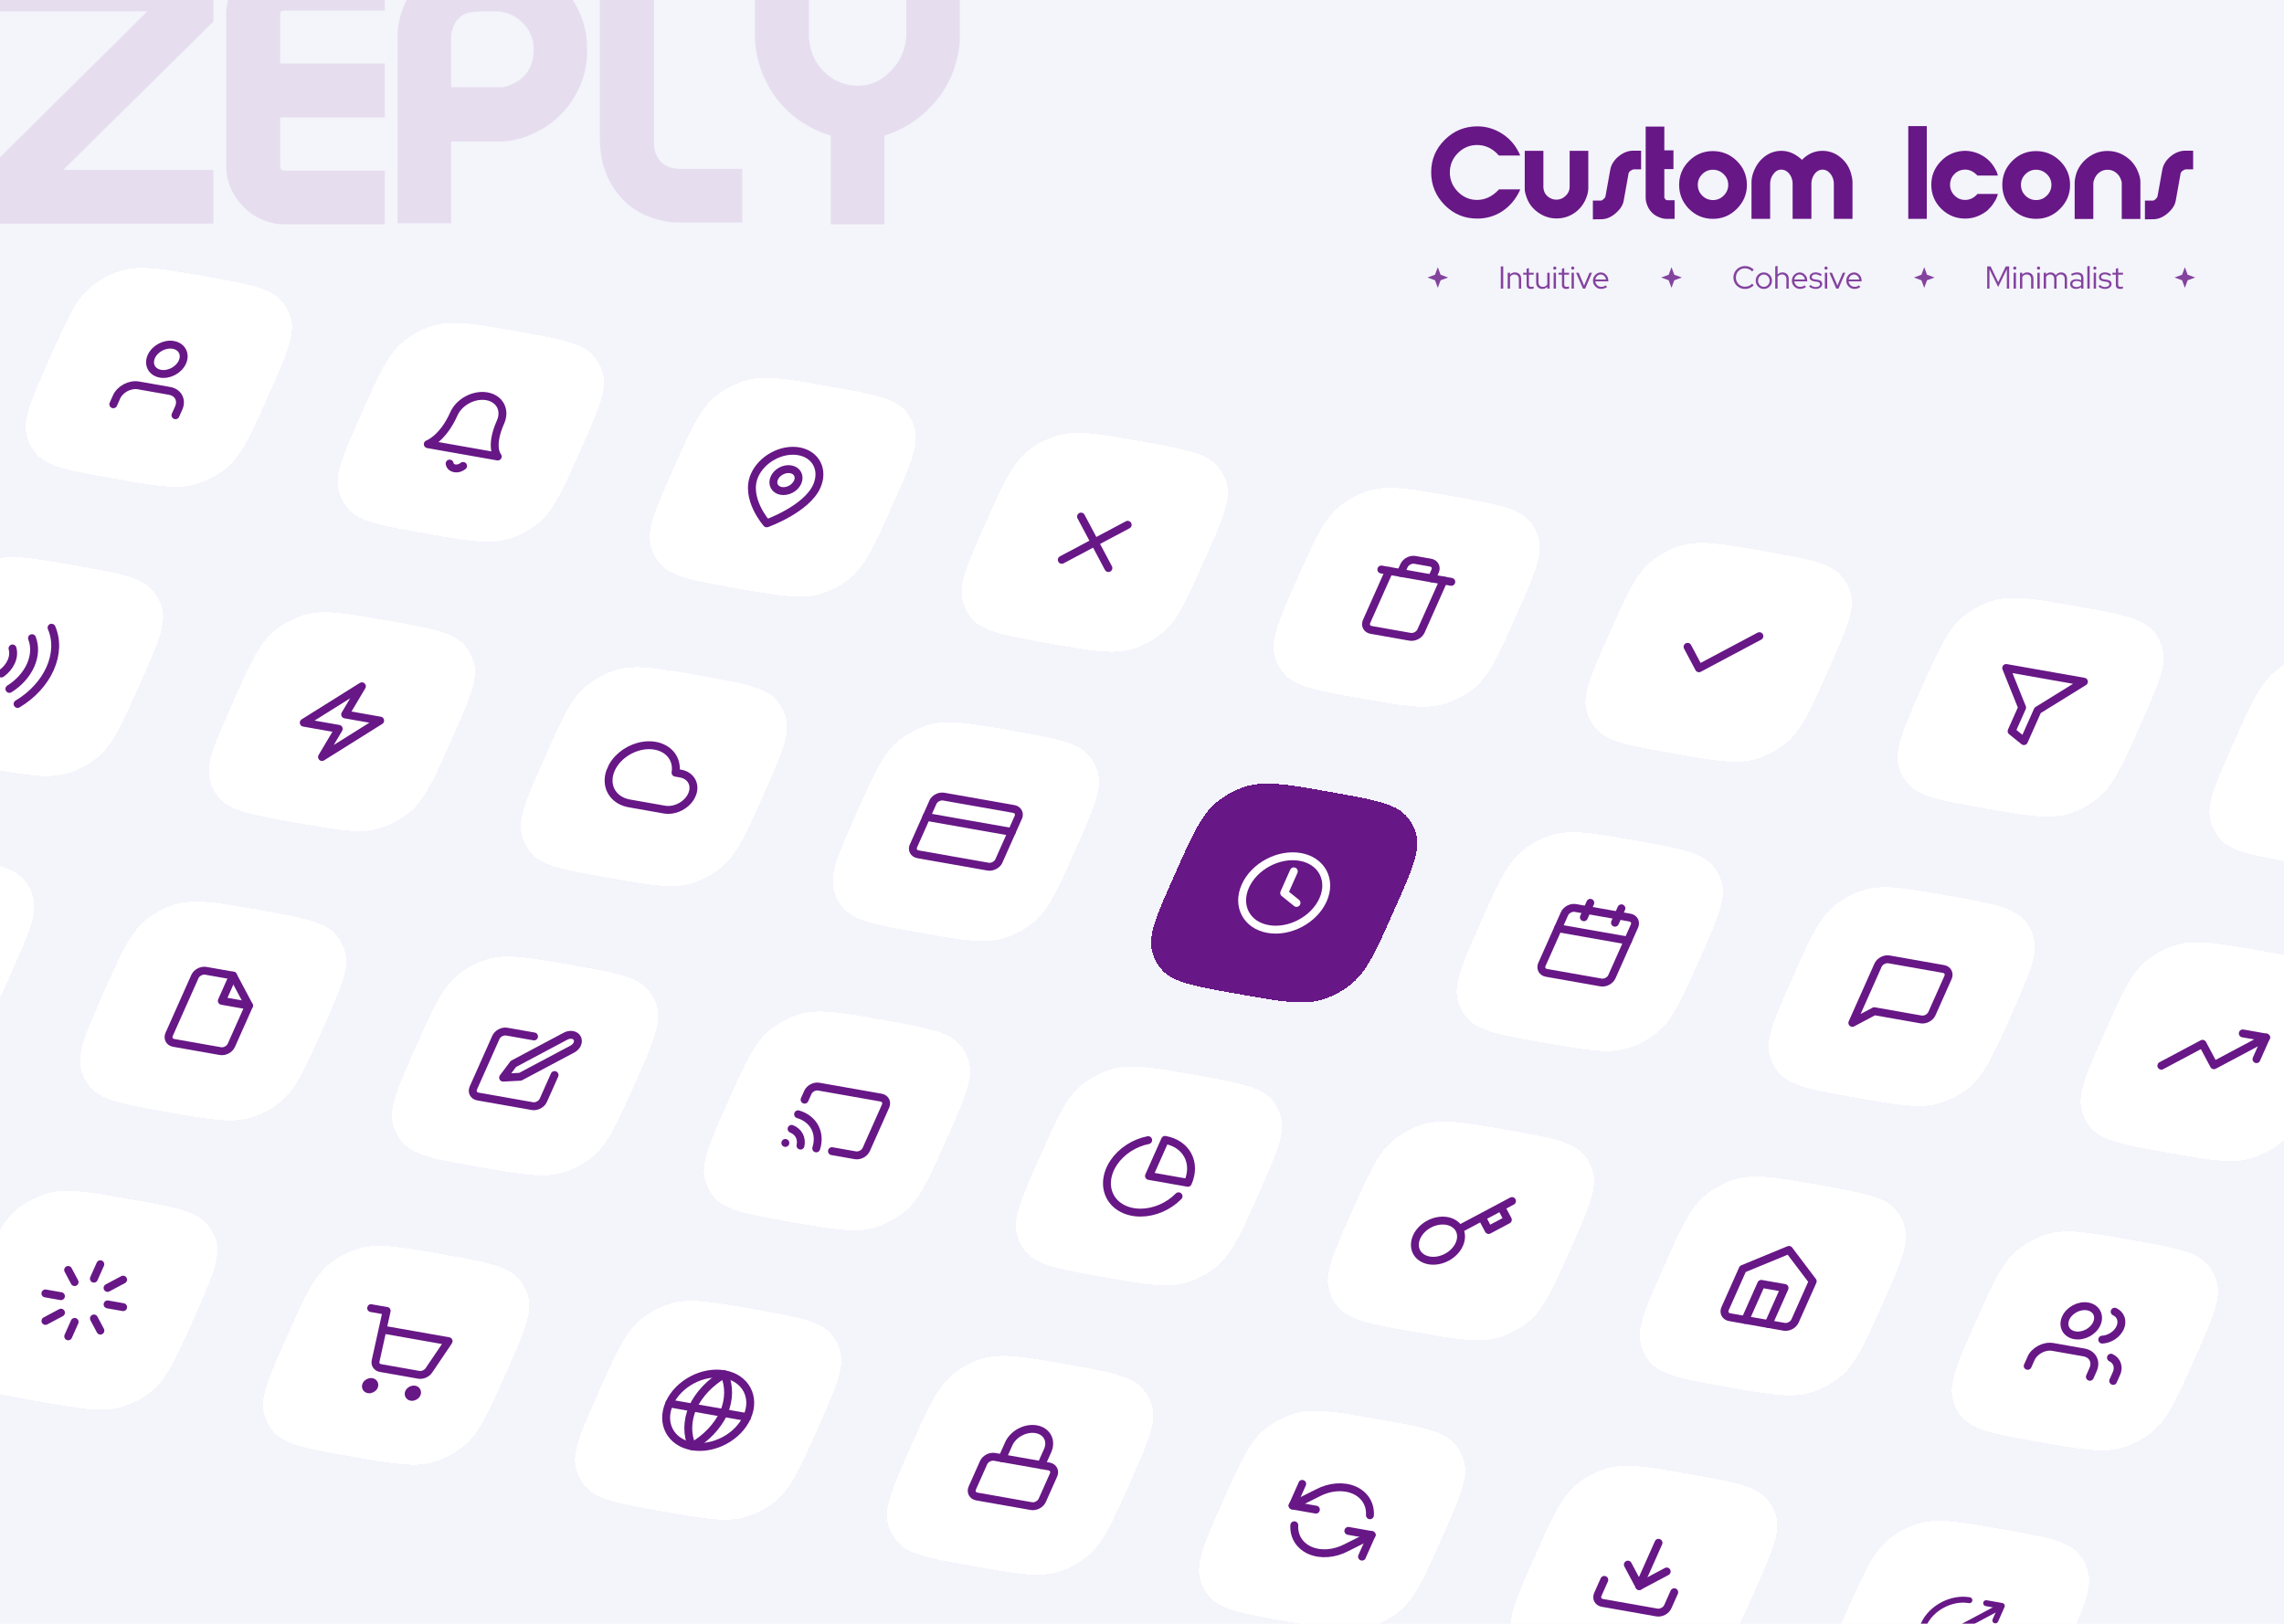 <svg width="1440" height="1024" viewBox="0 0 1440 1024" fill="none" xmlns="http://www.w3.org/2000/svg">
<g clip-path="url(#clip0_380_31392)">
<rect width="1440" height="1024" fill="#F4F4FB"/>
<g filter="url(#filter0_d_380_31392)">
<path d="M23.344 217.819C34.714 192.281 40.399 179.512 51.068 171.484C55.776 167.942 61.07 165.127 66.639 163.205C79.26 158.849 93.025 161.277 120.555 166.131C148.085 170.985 161.85 173.412 169.038 181.261C172.21 184.724 174.409 188.86 175.506 193.426C177.994 203.774 172.309 216.543 160.939 242.081C149.568 267.619 143.883 280.388 133.214 288.416C128.507 291.958 123.213 294.773 117.643 296.695C105.022 301.051 91.257 298.624 63.727 293.769C36.197 288.915 22.432 286.488 15.244 278.639C12.073 275.176 9.874 271.04 8.776 266.474C6.288 256.126 11.973 243.357 23.344 217.819Z" fill="white" shape-rendering="crispEdges"/>
<g clip-path="url(#clip1_380_31392)">
<path d="M102.637 253.865L104.661 249.319C105.734 246.907 105.731 244.413 104.652 242.383C103.573 240.354 101.507 238.957 98.907 238.498L79.304 235.042C76.704 234.583 73.784 235.102 71.187 236.483C68.59 237.864 66.527 239.994 65.454 242.406L63.43 246.952" stroke="#671786" stroke-width="4.976" stroke-linecap="round" stroke-linejoin="round"/>
<path d="M93.153 227.677C98.566 228.632 104.767 225.335 107.003 220.313C109.238 215.291 106.662 210.447 101.249 209.492C95.836 208.538 89.635 211.835 87.399 216.856C85.163 221.878 87.739 226.723 93.153 227.677Z" stroke="#671786" stroke-width="4.976" stroke-linecap="round" stroke-linejoin="round"/>
</g>
</g>
<g filter="url(#filter1_d_380_31392)">
<path d="M220.027 252.5C231.398 226.962 237.083 214.193 247.752 206.165C252.459 202.623 257.753 199.808 263.322 197.886C275.944 193.53 289.709 195.957 317.239 200.812C344.769 205.666 358.534 208.093 365.722 215.942C368.893 219.405 371.092 223.541 372.19 228.107C374.678 238.455 368.993 251.224 357.622 276.762C346.252 302.3 340.567 315.069 329.898 323.096C325.19 326.639 319.896 329.453 314.327 331.376C301.706 335.731 287.941 333.304 260.411 328.45C232.881 323.596 219.115 321.168 211.928 313.32C208.756 309.857 206.557 305.72 205.46 301.154C202.972 290.807 208.657 278.038 220.027 252.5Z" fill="white" shape-rendering="crispEdges"/>
<g clip-path="url(#clip2_380_31392)">
<path d="M307.575 258.131C309.185 254.514 309.181 250.772 307.562 247.728C305.944 244.684 302.844 242.587 298.945 241.9C295.045 241.212 290.666 241.99 286.77 244.061C282.874 246.133 279.78 249.329 278.17 252.946C271.085 268.858 261.71 272.108 261.71 272.108L305.818 279.885C305.818 279.885 300.49 274.043 307.575 258.131Z" stroke="#671786" stroke-width="4.976" stroke-linecap="round" stroke-linejoin="round"/>
<path d="M283.955 285.836C283.218 286.449 282.345 286.912 281.424 287.178C280.503 287.445 279.566 287.505 278.707 287.354C277.849 287.202 277.098 286.845 276.531 286.316C275.964 285.787 275.601 285.106 275.477 284.341" stroke="#671786" stroke-width="4.976" stroke-linecap="round" stroke-linejoin="round"/>
</g>
</g>
<g filter="url(#filter2_d_380_31392)">
<path d="M416.711 287.181C428.081 261.643 433.766 248.874 444.435 240.846C449.143 237.303 454.437 234.489 460.006 232.567C472.627 228.211 486.392 230.638 513.923 235.492C541.453 240.346 555.218 242.774 562.405 250.622C565.577 254.086 567.776 258.222 568.874 262.788C571.361 273.135 565.676 285.904 554.306 311.442C542.936 336.98 537.251 349.749 526.582 357.777C521.874 361.319 516.58 364.134 511.011 366.056C498.389 370.412 484.624 367.985 457.094 363.131C429.564 358.276 415.799 355.849 408.612 348C405.44 344.537 403.241 340.401 402.143 335.835C399.655 325.487 405.341 312.719 416.711 287.181Z" fill="white" shape-rendering="crispEdges"/>
<g clip-path="url(#clip3_380_31392)">
<path d="M506.952 298.635C500.512 313.1 475.388 322.042 475.388 322.042C475.388 322.042 461.305 306.187 467.745 291.721C469.941 286.789 474.113 282.422 479.342 279.583C484.571 276.743 490.43 275.663 495.629 276.58C500.828 277.496 504.942 280.335 507.065 284.471C509.189 288.607 509.148 293.702 506.952 298.635Z" stroke="#671786" stroke-width="4.976" stroke-linecap="round" stroke-linejoin="round"/>
<path d="M484.496 301.584C488.556 302.3 493.206 299.827 494.883 296.061C496.56 292.295 494.628 288.662 490.568 287.946C486.508 287.23 481.857 289.703 480.181 293.469C478.504 297.235 480.436 300.868 484.496 301.584Z" stroke="#671786" stroke-width="4.976" stroke-linecap="round" stroke-linejoin="round"/>
</g>
</g>
<g filter="url(#filter3_d_380_31392)">
<path d="M613.394 321.861C624.765 296.323 630.45 283.554 641.119 275.526C645.826 271.984 651.12 269.169 656.69 267.247C669.311 262.891 683.076 265.318 710.606 270.173C738.136 275.027 751.901 277.454 759.089 285.303C762.26 288.766 764.459 292.902 765.557 297.468C768.045 307.816 762.36 320.585 750.989 346.123C739.619 371.661 733.934 384.43 723.265 392.457C718.557 396 713.264 398.815 707.694 400.737C695.073 405.092 681.308 402.665 653.778 397.811C626.248 392.957 612.483 390.53 605.295 382.681C602.124 379.218 599.924 375.082 598.827 370.516C596.339 360.168 602.024 347.399 613.394 321.861Z" fill="white" shape-rendering="crispEdges"/>
<g clip-path="url(#clip4_380_31392)">
<path d="M702.968 322.945L661.418 345.038" stroke="#671786" stroke-width="4.976" stroke-linecap="round" stroke-linejoin="round"/>
<path d="M673.562 317.76L690.823 350.223" stroke="#671786" stroke-width="4.976" stroke-linecap="round" stroke-linejoin="round"/>
</g>
</g>
<g filter="url(#filter4_d_380_31392)">
<path d="M810.078 356.542C821.448 331.004 827.133 318.235 837.802 310.207C842.51 306.665 847.804 303.85 853.373 301.928C865.995 297.572 879.76 299.999 907.29 304.853C934.82 309.708 948.585 312.135 955.772 319.983C958.944 323.447 961.143 327.583 962.241 332.149C964.728 342.496 959.043 355.265 947.673 380.803C936.303 406.341 930.618 419.11 919.949 427.138C915.241 430.68 909.947 433.495 904.378 435.417C891.757 439.773 877.992 437.346 850.461 432.492C822.931 427.637 809.166 425.21 801.979 417.362C798.807 413.898 796.608 409.762 795.51 405.196C793.023 394.849 798.708 382.08 810.078 356.542Z" fill="white" shape-rendering="crispEdges"/>
<g clip-path="url(#clip5_380_31392)">
<path d="M862.893 351.146L867.793 352.01L907 358.923" stroke="#671786" stroke-width="4.976" stroke-linecap="round" stroke-linejoin="round"/>
<path d="M902.1 358.058L887.931 389.882C887.394 391.088 886.363 392.153 885.064 392.843C883.765 393.534 882.306 393.793 881.006 393.564L856.502 389.243C855.202 389.014 854.168 388.315 853.629 387.301C853.089 386.286 853.088 385.039 853.625 383.833L867.794 352.009M875.145 353.305L877.169 348.759C877.706 347.553 878.737 346.488 880.036 345.798C881.334 345.107 882.794 344.848 884.094 345.077L893.896 346.805C895.195 347.035 896.229 347.733 896.768 348.748C897.308 349.763 897.309 351.01 896.772 352.216L894.748 356.762" stroke="#671786" stroke-width="4.976" stroke-linecap="round" stroke-linejoin="round"/>
</g>
</g>
<g filter="url(#filter5_d_380_31392)">
<path d="M1006.76 391.222C1018.13 365.684 1023.82 352.915 1034.49 344.888C1039.19 341.345 1044.49 338.53 1050.06 336.608C1062.68 332.252 1076.44 334.68 1103.97 339.534C1131.5 344.388 1145.27 346.815 1152.46 354.664C1155.63 358.127 1157.83 362.263 1158.92 366.829C1161.41 377.177 1155.73 389.946 1144.36 415.484C1132.99 441.022 1127.3 453.791 1116.63 461.819C1111.92 465.361 1106.63 468.176 1101.06 470.098C1088.44 474.454 1074.68 472.027 1047.15 467.172C1019.61 462.318 1005.85 459.891 998.662 452.042C995.491 448.579 993.292 444.443 992.194 439.877C989.706 429.529 995.391 416.76 1006.76 391.222Z" fill="white" shape-rendering="crispEdges"/>
<path d="M1101.24 393.171L1063.15 413.422L1055.96 399.896" stroke="#671786" stroke-width="4.976" stroke-linecap="round" stroke-linejoin="round"/>
</g>
<g filter="url(#filter6_d_380_31392)">
<path d="M1203.45 425.903C1214.82 400.365 1220.5 387.596 1231.17 379.568C1235.88 376.026 1241.17 373.211 1246.74 371.289C1259.36 366.933 1273.13 369.36 1300.66 374.215C1328.19 379.069 1341.95 381.496 1349.14 389.345C1352.31 392.808 1354.51 396.944 1355.61 401.51C1358.1 411.858 1352.41 424.627 1341.04 450.165C1329.67 475.703 1323.98 488.472 1313.32 496.499C1308.61 500.042 1303.31 502.857 1297.75 504.779C1285.12 509.134 1271.36 506.707 1243.83 501.853C1216.3 496.999 1202.53 494.572 1195.35 486.723C1192.17 483.26 1189.98 479.124 1188.88 474.558C1186.39 464.21 1192.07 451.441 1203.45 425.903Z" fill="white" shape-rendering="crispEdges"/>
<g clip-path="url(#clip6_380_31392)">
<path d="M1305.85 421.896L1256.85 413.255L1266.88 438.215L1260.26 453.081L1268.03 459.356L1276.68 439.943L1305.85 421.896Z" stroke="#671786" stroke-width="4.976" stroke-linecap="round" stroke-linejoin="round"/>
</g>
</g>
<g filter="url(#filter7_d_380_31392)">
<path d="M1400.13 460.583C1411.5 435.045 1417.18 422.276 1427.85 414.249C1432.56 410.706 1437.85 407.891 1443.42 405.969C1456.05 401.614 1469.81 404.041 1497.34 408.895C1524.87 413.749 1538.64 416.176 1545.82 424.025C1548.99 427.488 1551.19 431.624 1552.29 436.19C1554.78 446.538 1549.09 459.307 1537.72 484.845C1526.35 510.383 1520.67 523.152 1510 531.18C1505.29 534.722 1500 537.537 1494.43 539.459C1481.81 543.815 1468.04 541.388 1440.51 536.533C1412.98 531.679 1399.22 529.252 1392.03 521.403C1388.86 517.94 1386.66 513.804 1385.56 509.238C1383.07 498.89 1388.76 486.121 1400.13 460.583Z" fill="white" shape-rendering="crispEdges"/>
<g clip-path="url(#clip7_380_31392)">
<path d="M1478.94 460.654C1478.3 460.999 1477.8 461.526 1477.53 462.121C1477.27 462.716 1477.26 463.332 1477.52 463.836L1479.83 468.164C1480.1 468.662 1480.61 469.004 1481.25 469.117C1481.89 469.23 1482.61 469.105 1483.26 468.769L1496.31 461.829C1496.42 464.572 1495.54 467.452 1493.79 470.085C1492.04 472.718 1489.5 474.979 1486.51 476.567C1483.53 478.155 1480.23 478.994 1477.07 478.972C1473.91 478.951 1471.03 478.07 1468.82 476.446L1444.89 489.168C1443.51 489.9 1441.97 490.175 1440.59 489.932C1439.21 489.689 1438.11 488.948 1437.54 487.872C1436.97 486.796 1436.97 485.473 1437.54 484.194C1438.11 482.915 1439.2 481.785 1440.58 481.052L1464.5 468.331C1464.39 465.588 1465.27 462.708 1467.02 460.075C1468.77 457.442 1471.31 455.181 1474.3 453.593C1477.28 452.005 1480.58 451.166 1483.74 451.187C1486.9 451.209 1489.78 452.09 1491.99 453.713L1478.98 460.635L1478.94 460.654Z" stroke="#671786" stroke-width="4.976" stroke-linecap="round" stroke-linejoin="round"/>
</g>
</g>
<g filter="url(#filter8_d_380_31392)">
<path d="M-57.889 400.27C-46.519 374.732 -40.833 361.963 -30.165 353.936C-25.457 350.393 -20.163 347.578 -14.594 345.656C-1.972 341.301 11.793 343.728 39.323 348.582C66.853 353.436 80.618 355.863 87.805 363.712C90.977 367.175 93.176 371.312 94.274 375.878C96.762 386.225 91.076 398.994 79.706 424.532C68.336 450.07 62.651 462.839 51.982 470.867C47.274 474.409 41.98 477.224 36.411 479.146C23.79 483.502 10.025 481.075 -17.505 476.22C-45.035 471.366 -58.8 468.939 -65.988 461.09C-69.16 457.627 -71.359 453.491 -72.457 448.925C-74.944 438.577 -69.259 425.808 -57.889 400.27Z" fill="white" shape-rendering="crispEdges"/>
<g clip-path="url(#clip8_380_31392)">
<path d="M12.177 394.434C14.21 399.639 13.899 405.691 11.295 411.538C8.692 417.385 3.961 422.658 -2.073 426.44" stroke="#671786" stroke-width="4.976" stroke-linecap="round" stroke-linejoin="round"/>
<path d="M24.5 387.83C27.854 395.587 27.53 404.752 23.587 413.607C19.645 422.463 12.355 430.4 3.085 435.93" stroke="#671786" stroke-width="4.976" stroke-linecap="round" stroke-linejoin="round"/>
<path d="M-0.115 400.92C0.625 403.539 0.345 406.467 -0.915 409.298C-2.176 412.129 -4.354 414.722 -7.149 416.718" stroke="#671786" stroke-width="4.976" stroke-linecap="round" stroke-linejoin="round"/>
</g>
</g>
<g filter="url(#filter9_d_380_31392)">
<path d="M138.795 434.951C150.165 409.413 155.85 396.644 166.519 388.616C171.227 385.074 176.521 382.259 182.09 380.337C194.711 375.981 208.476 378.408 236.006 383.263C263.537 388.117 277.302 390.544 284.489 398.393C287.661 401.856 289.86 405.992 290.958 410.558C293.445 420.906 287.76 433.675 276.39 459.213C265.02 484.751 259.335 497.52 248.666 505.547C243.958 509.09 238.664 511.905 233.095 513.827C220.473 518.183 206.708 515.755 179.178 510.901C151.648 506.047 137.883 503.62 130.696 495.771C127.524 492.308 125.325 488.172 124.227 483.606C121.739 473.258 127.425 460.489 138.795 434.951Z" fill="white" shape-rendering="crispEdges"/>
<g clip-path="url(#clip9_380_31392)">
<path d="M220.163 424.783L183.514 447.74L205.567 451.628L195.021 469.381L231.67 446.425L209.616 442.536L220.163 424.783Z" stroke="#671786" stroke-width="4.976" stroke-linecap="round" stroke-linejoin="round"/>
</g>
</g>
<g filter="url(#filter10_d_380_31392)">
<path d="M335.478 469.631C346.849 444.093 352.534 431.325 363.203 423.297C367.91 419.754 373.204 416.94 378.774 415.018C391.395 410.662 405.16 413.089 432.69 417.943C460.22 422.797 473.985 425.225 481.173 433.073C484.344 436.537 486.543 440.673 487.641 445.239C490.129 455.586 484.444 468.355 473.073 493.893C461.703 519.431 456.018 532.2 445.349 540.228C440.641 543.77 435.348 546.585 429.778 548.507C417.157 552.863 403.392 550.436 375.862 545.582C348.332 540.727 334.567 538.3 327.379 530.451C324.208 526.988 322.008 522.852 320.911 518.286C318.423 507.938 324.108 495.169 335.478 469.631Z" fill="white" shape-rendering="crispEdges"/>
<g clip-path="url(#clip10_380_31392)">
<path d="M421.002 479.808L417.914 479.264C418.464 475.809 417.901 472.485 416.288 469.672C414.675 466.859 412.078 464.668 408.792 463.349C405.505 462.03 401.661 461.635 397.696 462.209C393.732 462.784 389.805 464.305 386.363 466.599C382.92 468.894 380.1 471.869 378.223 475.188C376.346 478.508 375.487 482.037 375.744 485.375C376.001 488.714 377.363 491.728 379.676 494.075C381.989 496.421 385.159 498.007 388.828 498.651L410.881 502.54C414.131 503.112 417.78 502.465 421.027 500.738C424.274 499.012 426.852 496.349 428.194 493.334C429.536 490.32 429.532 487.202 428.183 484.665C426.835 482.128 424.251 480.381 421.002 479.808Z" stroke="#671786" stroke-width="4.976" stroke-linecap="round" stroke-linejoin="round"/>
</g>
</g>
<g filter="url(#filter11_d_380_31392)">
<path d="M532.162 504.312C543.532 478.774 549.217 466.005 559.886 457.977C564.594 454.435 569.888 451.62 575.457 449.698C588.079 445.342 601.844 447.769 629.374 452.624C656.904 457.478 670.669 459.905 677.856 467.754C681.028 471.217 683.227 475.353 684.325 479.919C686.812 490.267 681.127 503.036 669.757 528.574C658.387 554.112 652.702 566.881 642.033 574.909C637.325 578.451 632.031 581.266 626.462 583.188C613.841 587.544 600.075 585.116 572.545 580.262C545.015 575.408 531.25 572.981 524.063 565.132C520.891 561.669 518.692 557.533 517.594 552.967C515.107 542.619 520.792 529.85 532.162 504.312Z" fill="white" shape-rendering="crispEdges"/>
<g clip-path="url(#clip11_380_31392)">
<path d="M631.108 502.146L587 494.369C584.294 493.892 581.193 495.54 580.075 498.051L567.931 525.329C566.813 527.839 568.101 530.262 570.808 530.739L614.915 538.516C617.622 538.994 620.722 537.345 621.84 534.834L633.985 507.557C635.103 505.046 633.815 502.624 631.108 502.146Z" stroke="#671786" stroke-width="4.976" stroke-linecap="round" stroke-linejoin="round"/>
<path d="M576.027 507.144L629.937 516.65" stroke="#671786" stroke-width="4.976" stroke-linecap="round" stroke-linejoin="round"/>
</g>
</g>
<g filter="url(#filter12_d_380_31392)">
<path d="M728.846 538.993C740.216 513.455 745.901 500.686 756.57 492.658C761.278 489.116 766.572 486.301 772.141 484.379C784.762 480.023 798.527 482.45 826.057 487.304C853.587 492.159 867.352 494.586 874.54 502.435C877.711 505.898 879.911 510.034 881.008 514.6C883.496 524.948 877.811 537.717 866.441 563.255C855.07 588.792 849.385 601.561 838.716 609.589C834.009 613.132 828.715 615.946 823.145 617.868C810.524 622.224 796.759 619.797 769.229 614.943C741.699 610.089 727.934 607.661 720.746 599.813C717.575 596.349 715.376 592.213 714.278 587.647C711.79 577.3 717.475 564.531 728.846 538.993Z" fill="#671786" shape-rendering="crispEdges"/>
<g clip-path="url(#clip12_380_31392)">
<path d="M787.523 573.855C801.056 576.241 816.558 567.998 822.148 555.444C827.737 542.89 821.297 530.779 807.764 528.392C794.231 526.006 778.729 534.249 773.139 546.803C767.55 559.357 773.99 571.468 787.523 573.855Z" stroke="white" stroke-width="4.976" stroke-linecap="round" stroke-linejoin="round"/>
<path d="M803.715 537.485L797.643 551.123L805.42 557.398" stroke="white" stroke-width="4.976" stroke-linecap="round" stroke-linejoin="round"/>
</g>
</g>
<g filter="url(#filter13_d_380_31392)">
<path d="M925.529 573.673C936.899 548.135 942.585 535.366 953.253 527.339C957.961 523.796 963.255 520.982 968.824 519.06C981.446 514.704 995.211 517.131 1022.74 521.985C1050.27 526.839 1064.04 529.267 1071.22 537.115C1074.4 540.579 1076.59 544.715 1077.69 549.281C1080.18 559.628 1074.49 572.397 1063.12 597.935C1051.75 623.473 1046.07 636.242 1035.4 644.27C1030.69 647.812 1025.4 650.627 1019.83 652.549C1007.21 656.905 993.443 654.478 965.913 649.624C938.382 644.769 924.617 642.342 917.43 634.493C914.258 631.03 912.059 626.894 910.962 622.328C908.474 611.98 914.159 599.211 925.529 573.673Z" fill="white" shape-rendering="crispEdges"/>
<g clip-path="url(#clip13_380_31392)">
<path d="M1019.58 570.644L985.27 564.595C982.563 564.118 979.463 565.767 978.345 568.277L964.176 600.101C963.058 602.612 964.346 605.034 967.053 605.511L1001.36 611.561C1004.07 612.038 1007.17 610.389 1008.28 607.878L1022.45 576.055C1023.57 573.544 1022.28 571.122 1019.58 570.644Z" stroke="#671786" stroke-width="4.976" stroke-linecap="round" stroke-linejoin="round"/>
<path d="M1014.25 564.802L1010.2 573.894" stroke="#671786" stroke-width="4.976" stroke-linecap="round" stroke-linejoin="round"/>
<path d="M994.646 561.345L990.598 570.437" stroke="#671786" stroke-width="4.976" stroke-linecap="round" stroke-linejoin="round"/>
<path d="M974.297 577.369L1018.4 585.147" stroke="#671786" stroke-width="4.976" stroke-linecap="round" stroke-linejoin="round"/>
</g>
</g>
<g filter="url(#filter14_d_380_31392)">
<path d="M1122.21 608.354C1133.58 582.816 1139.27 570.047 1149.94 562.019C1154.64 558.477 1159.94 555.662 1165.51 553.74C1178.13 549.384 1191.89 551.811 1219.42 556.666C1246.95 561.52 1260.72 563.947 1267.91 571.796C1271.08 575.259 1273.28 579.395 1274.38 583.961C1276.86 594.309 1271.18 607.078 1259.81 632.616C1248.44 658.154 1242.75 670.923 1232.08 678.95C1227.38 682.493 1222.08 685.307 1216.51 687.23C1203.89 691.585 1190.13 689.158 1162.6 684.304C1135.07 679.45 1121.3 677.022 1114.11 669.174C1110.94 665.711 1108.74 661.574 1107.65 657.008C1105.16 646.661 1110.84 633.892 1122.21 608.354Z" fill="white" shape-rendering="crispEdges"/>
<g clip-path="url(#clip14_380_31392)">
<path d="M1210.03 631.193C1209.49 632.399 1208.46 633.464 1207.16 634.155C1205.86 634.845 1204.4 635.104 1203.1 634.875L1173.7 629.69L1159.85 637.055L1176.04 600.685C1176.58 599.479 1177.61 598.414 1178.91 597.723C1180.21 597.033 1181.67 596.773 1182.97 597.003L1217.27 603.052C1218.57 603.281 1219.61 603.98 1220.15 604.994C1220.69 606.009 1220.69 607.256 1220.15 608.462L1210.03 631.193Z" stroke="#671786" stroke-width="4.976" stroke-linecap="round" stroke-linejoin="round"/>
</g>
</g>
<g filter="url(#filter15_d_380_31392)">
<path d="M1318.9 643.035C1330.27 617.497 1335.95 604.728 1346.62 596.7C1351.33 593.157 1356.62 590.343 1362.19 588.421C1374.81 584.065 1388.58 586.492 1416.11 591.346C1443.64 596.2 1457.4 598.628 1464.59 606.476C1467.76 609.94 1469.96 614.076 1471.06 618.642C1473.55 628.989 1467.86 641.758 1456.49 667.296C1445.12 692.834 1439.44 705.603 1428.77 713.631C1424.06 717.173 1418.77 719.988 1413.2 721.91C1400.57 726.266 1386.81 723.839 1359.28 718.985C1331.75 714.13 1317.98 711.703 1310.8 703.854C1307.63 700.391 1305.43 696.255 1304.33 691.689C1301.84 681.342 1307.53 668.573 1318.9 643.035Z" fill="white" shape-rendering="crispEdges"/>
<g clip-path="url(#clip15_380_31392)">
<path d="M1420.72 646.279L1387.83 663.769L1380.63 650.243L1354.67 664.051" stroke="#671786" stroke-width="4.976" stroke-linecap="round" stroke-linejoin="round"/>
<path d="M1406.02 643.687L1420.72 646.279L1414.65 659.918" stroke="#671786" stroke-width="4.976" stroke-linecap="round" stroke-linejoin="round"/>
</g>
</g>
<g filter="url(#filter16_d_380_31392)">
<path d="M-139.121 582.722C-127.751 557.184 -122.066 544.415 -111.397 536.387C-106.689 532.844 -101.395 530.03 -95.826 528.108C-83.205 523.752 -69.44 526.179 -41.91 531.033C-14.379 535.887 -0.614 538.315 6.573 546.163C9.745 549.627 11.944 553.763 13.042 558.329C15.529 568.676 9.844 581.445 -1.526 606.983C-12.896 632.521 -18.581 645.29 -29.25 653.318C-33.958 656.86 -39.252 659.675 -44.821 661.597C-57.443 665.953 -71.208 663.526 -98.738 658.672C-126.268 653.817 -140.033 651.39 -147.22 643.542C-150.392 640.078 -152.591 635.942 -153.689 631.376C-156.177 621.029 -150.491 608.26 -139.121 582.722Z" fill="white" shape-rendering="crispEdges"/>
</g>
<g filter="url(#filter17_d_380_31392)">
<path d="M57.562 617.402C68.933 591.864 74.618 579.095 85.287 571.067C89.994 567.525 95.288 564.71 100.858 562.788C113.479 558.432 127.244 560.86 154.774 565.714C182.304 570.568 196.069 572.995 203.257 580.844C206.428 584.307 208.627 588.443 209.725 593.009C212.213 603.357 206.528 616.126 195.157 641.664C183.787 667.202 178.102 679.971 167.433 687.999C162.725 691.541 157.432 694.356 151.862 696.278C139.241 700.634 125.476 698.207 97.946 693.352C70.416 688.498 56.651 686.071 49.463 678.222C46.292 674.759 44.092 670.623 42.995 666.057C40.507 655.709 46.192 642.94 57.562 617.402Z" fill="white" shape-rendering="crispEdges"/>
<g clip-path="url(#clip16_380_31392)">
<path d="M138.931 607.233L121.778 604.209C120.478 603.98 119.018 604.239 117.72 604.929C116.421 605.62 115.39 606.685 114.853 607.891L98.66 644.261C98.123 645.467 98.125 646.714 98.664 647.729C99.204 648.743 100.237 649.442 101.537 649.671L130.942 654.856C132.242 655.085 133.701 654.826 135 654.136C136.299 653.445 137.33 652.38 137.867 651.174L148.999 626.17L138.931 607.233Z" stroke="#671786" stroke-width="4.976" stroke-linecap="round" stroke-linejoin="round"/>
<path d="M138.932 607.234L131.847 623.146L149 626.17" stroke="#671786" stroke-width="4.976" stroke-linecap="round" stroke-linejoin="round"/>
</g>
</g>
<g filter="url(#filter18_d_380_31392)">
<path d="M254.246 652.083C265.616 626.545 271.301 613.776 281.97 605.748C286.678 602.206 291.972 599.391 297.541 597.469C310.163 593.113 323.928 595.54 351.458 600.394C378.988 605.249 392.753 607.676 399.94 615.524C403.112 618.988 405.311 623.124 406.409 627.69C408.896 638.037 403.211 650.806 391.841 676.344C380.471 701.882 374.786 714.651 364.117 722.679C359.409 726.221 354.115 729.036 348.546 730.958C335.925 735.314 322.159 732.887 294.629 728.033C267.099 723.178 253.334 720.751 246.147 712.903C242.975 709.439 240.776 705.303 239.678 700.737C237.191 690.39 242.876 677.621 254.246 652.083Z" fill="white" shape-rendering="crispEdges"/>
<g clip-path="url(#clip17_380_31392)">
<path d="M328.691 645.596L311.538 642.572C310.238 642.343 308.778 642.602 307.479 643.292C306.181 643.983 305.149 645.048 304.613 646.254L290.444 678.078C289.907 679.283 289.908 680.531 290.448 681.545C290.987 682.56 292.021 683.259 293.321 683.488L327.627 689.537C328.926 689.766 330.386 689.507 331.685 688.817C332.984 688.126 334.015 687.061 334.552 685.855L341.636 669.943" stroke="#671786" stroke-width="4.976" stroke-linecap="round" stroke-linejoin="round"/>
<path d="M348.585 645.427C349.963 644.695 351.511 644.42 352.89 644.663C354.268 644.906 355.364 645.647 355.936 646.724C356.509 647.8 356.51 649.123 355.941 650.402C355.371 651.681 354.278 652.811 352.9 653.543L320.007 671.033L309.193 671.578L315.691 662.917L348.585 645.427Z" stroke="#671786" stroke-width="4.976" stroke-linecap="round" stroke-linejoin="round"/>
</g>
</g>
<g filter="url(#filter19_d_380_31392)">
<path d="M450.93 686.763C462.3 661.225 467.985 648.456 478.654 640.429C483.362 636.886 488.656 634.071 494.225 632.149C506.846 627.794 520.611 630.221 548.141 635.075C575.671 639.929 589.436 642.356 596.624 650.205C599.795 653.668 601.995 657.804 603.092 662.37C605.58 672.718 599.895 685.487 588.525 711.025C577.154 736.563 571.469 749.332 560.8 757.36C556.093 760.902 550.799 763.717 545.229 765.639C532.608 769.995 518.843 767.568 491.313 762.713C463.783 757.859 450.018 755.432 442.83 747.583C439.659 744.12 437.46 739.984 436.362 735.418C433.874 725.07 439.559 712.301 450.93 686.763Z" fill="white" shape-rendering="crispEdges"/>
<g clip-path="url(#clip18_380_31392)">
<path d="M491.074 703.893C493.231 704.754 494.912 706.213 495.91 708.089C496.907 709.965 497.176 712.174 496.684 714.443M495.173 694.687C499.921 696.078 503.64 698.965 505.718 702.874C507.796 706.782 508.11 711.479 506.608 716.193M499.272 685.481L501.296 680.935C501.833 679.729 502.864 678.664 504.163 677.973C505.462 677.283 506.921 677.023 508.221 677.253L547.428 684.166C548.728 684.395 549.761 685.094 550.301 686.108C550.84 687.123 550.842 688.37 550.305 689.576L538.16 716.854C537.623 718.059 536.592 719.125 535.293 719.815C533.995 720.506 532.535 720.765 531.235 720.536L516.533 717.943" stroke="#671786" stroke-width="4.976" stroke-linecap="round" stroke-linejoin="round"/>
<path d="M487.127 712.758L487.151 712.763" stroke="#671786" stroke-width="4.976" stroke-linecap="round" stroke-linejoin="round"/>
</g>
</g>
<g filter="url(#filter20_d_380_31392)">
<path d="M647.613 721.444C658.983 695.906 664.669 683.137 675.337 675.109C680.045 671.567 685.339 668.752 690.908 666.83C703.53 662.474 717.295 664.901 744.825 669.756C772.355 674.61 786.12 677.037 793.307 684.886C796.479 688.349 798.678 692.485 799.776 697.051C802.264 707.399 796.578 720.168 785.208 745.706C773.838 771.244 768.153 784.013 757.484 792.04C752.776 795.583 747.482 798.398 741.913 800.32C729.292 804.675 715.527 802.248 687.997 797.394C660.466 792.54 646.701 790.113 639.514 782.264C636.342 778.801 634.143 774.665 633.045 770.099C630.558 759.751 636.243 746.982 647.613 721.444Z" fill="white" shape-rendering="crispEdges"/>
<g clip-path="url(#clip19_380_31392)">
<path d="M735.044 746.397C731.962 749.542 728.182 752.126 724.034 753.922C719.886 755.718 715.497 756.673 711.249 756.702C707.001 756.731 703.025 755.834 699.668 754.089C696.311 752.344 693.675 749.804 691.991 746.691C690.307 743.579 689.626 739.989 690.007 736.234C690.388 732.48 691.821 728.676 694.179 725.155C696.537 721.634 699.748 718.503 703.533 716.036C707.318 713.569 711.561 711.841 715.891 711.002" stroke="#671786" stroke-width="4.976" stroke-linecap="round" stroke-linejoin="round"/>
<path d="M740.915 737.895C742.244 734.91 742.926 731.842 742.923 728.867C742.919 725.892 742.23 723.068 740.894 720.556C739.559 718.044 737.603 715.894 735.138 714.227C732.674 712.56 729.749 711.411 726.531 710.843L716.411 733.574L740.915 737.895Z" stroke="#671786" stroke-width="4.976" stroke-linecap="round" stroke-linejoin="round"/>
</g>
</g>
<g filter="url(#filter21_d_380_31392)">
<path d="M844.297 756.125C855.667 730.587 861.352 717.818 872.021 709.79C876.729 706.248 882.023 703.433 887.592 701.511C900.213 697.155 913.978 699.582 941.508 704.436C969.039 709.291 982.804 711.718 989.991 719.566C993.163 723.03 995.362 727.166 996.46 731.732C998.947 742.079 993.262 754.848 981.892 780.386C970.522 805.924 964.836 818.693 954.168 826.721C949.46 830.263 944.166 833.078 938.597 835C925.975 839.356 912.21 836.929 884.68 832.075C857.15 827.22 843.385 824.793 836.198 816.945C833.026 813.481 830.827 809.345 829.729 804.779C827.241 794.432 832.927 781.663 844.297 756.125Z" fill="white" shape-rendering="crispEdges"/>
<g clip-path="url(#clip20_380_31392)">
<path d="M945.27 749.413L938.345 753.095M938.345 753.095L942.66 761.21L930.542 767.654L926.227 759.538M938.345 753.095L926.227 759.538M911.996 767.105C912.745 768.486 913.137 770.042 913.149 771.684C913.161 773.326 912.792 775.02 912.064 776.67C911.335 778.32 910.262 779.893 908.906 781.297C907.55 782.702 905.938 783.912 904.162 784.856C902.386 785.8 900.481 786.461 898.558 786.8C896.635 787.138 894.731 787.148 892.956 786.829C891.181 786.511 889.57 785.869 888.216 784.941C886.861 784.014 885.79 782.819 885.065 781.425C883.659 778.634 883.707 775.236 885.197 771.964C886.687 768.691 889.501 765.805 893.032 763.928C896.563 762.051 900.528 761.332 904.075 761.926C907.621 762.521 910.464 764.381 911.992 767.107L911.996 767.105ZM911.996 767.105L926.227 759.538" stroke="#671786" stroke-width="4.976" stroke-linecap="round" stroke-linejoin="round"/>
</g>
</g>
<g filter="url(#filter22_d_380_31392)">
<path d="M1040.98 790.805C1052.35 765.267 1058.04 752.498 1068.7 744.47C1073.41 740.928 1078.71 738.113 1084.28 736.191C1096.9 731.835 1110.66 734.262 1138.19 739.117C1165.72 743.971 1179.49 746.398 1186.67 754.247C1189.85 757.71 1192.05 761.846 1193.14 766.412C1195.63 776.76 1189.95 789.529 1178.58 815.067C1167.21 840.605 1161.52 853.374 1150.85 861.401C1146.14 864.944 1140.85 867.759 1135.28 869.681C1122.66 874.037 1108.89 871.609 1081.36 866.755C1053.83 861.901 1040.07 859.474 1032.88 851.625C1029.71 848.162 1027.51 844.026 1026.41 839.46C1023.93 829.112 1029.61 816.343 1040.98 790.805Z" fill="white" shape-rendering="crispEdges"/>
<g clip-path="url(#clip21_380_31392)">
<path d="M1090.76 792.228L1119.9 780.205L1134.87 800.006L1123.73 825.01C1123.2 826.216 1122.17 827.281 1120.87 827.971C1119.57 828.662 1118.11 828.921 1116.81 828.692L1082.5 822.643C1081.2 822.414 1080.17 821.715 1079.63 820.7C1079.09 819.686 1079.09 818.438 1079.63 817.232L1090.76 792.228Z" stroke="#671786" stroke-width="4.976" stroke-linecap="round" stroke-linejoin="round"/>
<path d="M1092.31 824.371L1102.43 801.64L1117.13 804.232L1107.01 826.963" stroke="#671786" stroke-width="4.976" stroke-linecap="round" stroke-linejoin="round"/>
</g>
</g>
<g filter="url(#filter23_d_380_31392)">
<path d="M1237.66 825.486C1249.03 799.948 1254.72 787.179 1265.39 779.151C1270.1 775.609 1275.39 772.794 1280.96 770.872C1293.58 766.516 1307.35 768.943 1334.88 773.797C1362.41 778.652 1376.17 781.079 1383.36 788.927C1386.53 792.391 1388.73 796.527 1389.83 801.093C1392.31 811.44 1386.63 824.209 1375.26 849.747C1363.89 875.285 1358.2 888.054 1347.53 896.082C1342.83 899.625 1337.53 902.439 1331.96 904.361C1319.34 908.717 1305.58 906.29 1278.05 901.436C1250.52 896.581 1236.75 894.154 1229.56 886.306C1226.39 882.842 1224.19 878.706 1223.1 874.14C1220.61 863.793 1226.29 851.024 1237.66 825.486Z" fill="white" shape-rendering="crispEdges"/>
<g clip-path="url(#clip22_380_31392)">
<path d="M1309.61 860.235L1311.63 855.689C1312.7 853.278 1312.7 850.783 1311.62 848.754C1310.54 846.724 1308.48 845.327 1305.88 844.868L1286.27 841.412C1283.67 840.953 1280.75 841.472 1278.16 842.853C1275.56 844.234 1273.5 846.364 1272.42 848.776L1270.4 853.322" stroke="#671786" stroke-width="4.976" stroke-linecap="round" stroke-linejoin="round"/>
<path d="M1300.12 834.047C1305.54 835.002 1311.74 831.705 1313.97 826.683C1316.21 821.661 1313.63 816.817 1308.22 815.862C1302.81 814.908 1296.61 818.205 1294.37 823.226C1292.13 828.248 1294.71 833.093 1300.12 834.047Z" stroke="#671786" stroke-width="4.976" stroke-linecap="round" stroke-linejoin="round"/>
<path d="M1324.31 862.828L1326.33 858.281C1327.23 856.267 1327.37 854.182 1326.75 852.355C1326.13 850.528 1324.78 849.063 1322.9 848.188" stroke="#671786" stroke-width="4.976" stroke-linecap="round" stroke-linejoin="round"/>
<path d="M1325.24 819.182C1327.13 820.055 1328.49 821.522 1329.11 823.352C1329.74 825.182 1329.59 827.271 1328.69 829.29C1327.79 831.309 1326.19 833.143 1324.15 834.502C1322.1 835.862 1319.73 836.67 1317.4 836.799" stroke="#671786" stroke-width="4.976" stroke-linecap="round" stroke-linejoin="round"/>
</g>
</g>
<g filter="url(#filter24_d_380_31392)">
<path d="M-220.354 765.173C-208.983 739.635 -203.298 726.866 -192.629 718.838C-187.922 715.296 -182.628 712.481 -177.058 710.559C-164.437 706.203 -150.672 708.63 -123.142 713.484C-95.612 718.339 -81.847 720.766 -74.659 728.614C-71.488 732.078 -69.289 736.214 -68.191 740.78C-65.703 751.127 -71.388 763.896 -82.759 789.434C-94.129 814.972 -99.814 827.741 -110.483 835.769C-115.191 839.312 -120.484 842.126 -126.054 844.048C-138.675 848.404 -152.44 845.977 -179.97 841.123C-207.5 836.268 -221.265 833.841 -228.453 825.993C-231.624 822.529 -233.824 818.393 -234.921 813.827C-237.409 803.48 -231.724 790.711 -220.354 765.173Z" fill="white" shape-rendering="crispEdges"/>
</g>
<g filter="url(#filter25_d_380_31392)">
<path d="M-23.67 799.853C-12.3 774.315 -6.615 761.546 4.054 753.518C8.762 749.976 14.056 747.161 19.625 745.239C32.246 740.883 46.012 743.31 73.542 748.165C101.072 753.019 114.837 755.446 122.024 763.295C125.196 766.758 127.395 770.894 128.493 775.46C130.98 785.808 125.295 798.577 113.925 824.115C102.555 849.653 96.87 862.422 86.201 870.45C81.493 873.992 76.199 876.807 70.63 878.729C58.008 883.085 44.243 880.658 16.713 875.803C-10.817 870.949 -24.582 868.522 -31.769 860.673C-34.941 857.21 -37.14 853.074 -38.238 848.508C-40.725 838.16 -35.04 825.391 -23.67 799.853Z" fill="white" shape-rendering="crispEdges"/>
<g clip-path="url(#clip23_380_31392)">
<path d="M55.248 789.252L51.2 798.345" stroke="#671786" stroke-width="4.976" stroke-linecap="round" stroke-linejoin="round"/>
<path d="M39.055 825.623L35.007 834.716" stroke="#671786" stroke-width="4.976" stroke-linecap="round" stroke-linejoin="round"/>
<path d="M34.957 792.858L39.028 800.514" stroke="#671786" stroke-width="4.976" stroke-linecap="round" stroke-linejoin="round"/>
<path d="M51.227 823.455L55.297 831.11" stroke="#671786" stroke-width="4.976" stroke-linecap="round" stroke-linejoin="round"/>
<path d="M20.623 807.664L30.425 809.392" stroke="#671786" stroke-width="4.976" stroke-linecap="round" stroke-linejoin="round"/>
<path d="M59.83 814.577L69.632 816.305" stroke="#671786" stroke-width="4.976" stroke-linecap="round" stroke-linejoin="round"/>
<path d="M20.646 825L30.445 819.79" stroke="#671786" stroke-width="4.976" stroke-linecap="round" stroke-linejoin="round"/>
<path d="M59.81 804.178L69.609 798.968" stroke="#671786" stroke-width="4.976" stroke-linecap="round" stroke-linejoin="round"/>
</g>
</g>
<g filter="url(#filter26_d_380_31392)">
<path d="M173.014 834.534C184.384 808.996 190.069 796.227 200.738 788.199C205.446 784.657 210.74 781.842 216.309 779.92C228.93 775.564 242.695 777.991 270.225 782.845C297.755 787.7 311.52 790.127 318.708 797.976C321.879 801.439 324.079 805.575 325.176 810.141C327.664 820.489 321.979 833.258 310.609 858.796C299.238 884.334 293.553 897.102 282.884 905.13C278.177 908.673 272.883 911.487 267.313 913.409C254.692 917.765 240.927 915.338 213.397 910.484C185.867 905.63 172.102 903.202 164.914 895.354C161.743 891.89 159.544 887.754 158.446 883.188C155.958 872.841 161.643 860.072 173.014 834.534Z" fill="white" shape-rendering="crispEdges"/>
<g clip-path="url(#clip24_380_31392)">
<path d="M224.34 868.1C225.694 868.339 227.244 867.514 227.803 866.259C228.362 865.003 227.718 863.792 226.364 863.554C225.011 863.315 223.461 864.139 222.902 865.395C222.343 866.65 222.987 867.861 224.34 868.1Z" stroke="#671786" stroke-width="4.976" stroke-linecap="round" stroke-linejoin="round"/>
<path d="M251.294 872.853C252.647 873.091 254.197 872.267 254.756 871.012C255.315 869.756 254.671 868.545 253.318 868.307C251.964 868.068 250.414 868.892 249.855 870.148C249.296 871.403 249.94 872.614 251.294 872.853Z" stroke="#671786" stroke-width="4.976" stroke-linecap="round" stroke-linejoin="round"/>
<path d="M225.99 816.908L235.792 818.637L228.808 850.232C228.566 851.318 228.761 852.366 229.359 853.193C229.957 854.02 230.92 854.573 232.079 854.755L255.897 858.955C257.038 859.178 258.318 859.021 259.511 858.51C260.705 857.998 261.738 857.167 262.428 856.16L274.839 837.779L233.182 830.434" stroke="#671786" stroke-width="4.976" stroke-linecap="round" stroke-linejoin="round"/>
</g>
</g>
<g filter="url(#filter27_d_380_31392)">
<path d="M369.697 869.214C381.067 843.676 386.753 830.908 397.421 822.88C402.129 819.337 407.423 816.523 412.992 814.601C425.614 810.245 439.379 812.672 466.909 817.526C494.439 822.38 508.204 824.808 515.391 832.656C518.563 836.12 520.762 840.256 521.86 844.822C524.348 855.169 518.662 867.938 507.292 893.476C495.922 919.014 490.237 931.783 479.568 939.811C474.86 943.353 469.566 946.168 463.997 948.09C451.376 952.446 437.611 950.019 410.081 945.165C382.55 940.31 368.785 937.883 361.598 930.034C358.426 926.571 356.227 922.435 355.129 917.869C352.642 907.521 358.327 894.752 369.697 869.214Z" fill="white" shape-rendering="crispEdges"/>
<g clip-path="url(#clip25_380_31392)">
<path d="M428.375 904.076C441.908 906.463 457.41 898.22 462.999 885.666C468.589 873.112 462.149 861 448.616 858.614C435.082 856.228 419.58 864.47 413.991 877.024C408.401 889.578 414.841 901.69 428.375 904.076Z" stroke="#671786" stroke-width="4.976" stroke-linecap="round" stroke-linejoin="round"/>
<path d="M413.99 877.025L462.999 885.667" stroke="#671786" stroke-width="4.976" stroke-linecap="round" stroke-linejoin="round"/>
<path d="M448.616 858.614C451.974 865.92 451.861 874.612 448.297 883.074C444.355 891.469 437.276 898.933 428.375 904.077C425.017 896.771 425.131 888.079 428.694 879.617C432.636 871.222 439.716 863.758 448.616 858.614Z" stroke="#671786" stroke-width="4.976" stroke-linecap="round" stroke-linejoin="round"/>
</g>
</g>
<g filter="url(#filter28_d_380_31392)">
<path d="M566.381 903.895C577.751 878.357 583.436 865.588 594.105 857.56C598.813 854.018 604.107 851.203 609.676 849.281C622.297 844.925 636.062 847.352 663.592 852.207C691.123 857.061 704.888 859.488 712.075 867.337C715.247 870.8 717.446 874.936 718.544 879.502C721.031 889.85 715.346 902.619 703.976 928.157C692.606 953.695 686.92 966.464 676.252 974.492C671.544 978.034 666.25 980.849 660.681 982.771C648.059 987.127 634.294 984.7 606.764 979.845C579.234 974.991 565.469 972.564 558.282 964.715C555.11 961.252 552.911 957.116 551.813 952.55C549.325 942.202 555.011 929.433 566.381 903.895Z" fill="white" shape-rendering="crispEdges"/>
<g clip-path="url(#clip26_380_31392)">
<path d="M653.344 916.777L619.038 910.728C616.331 910.251 613.23 911.899 612.113 914.41L605.028 930.322C603.91 932.833 605.198 935.255 607.905 935.732L642.211 941.782C644.918 942.259 648.018 940.61 649.136 938.099L656.22 922.188C657.338 919.677 656.05 917.255 653.344 916.777Z" stroke="#671786" stroke-width="4.976" stroke-linecap="round" stroke-linejoin="round"/>
<path d="M623.938 911.592L627.987 902.5C629.329 899.485 631.907 896.822 635.153 895.096C638.4 893.369 642.05 892.721 645.299 893.294C648.549 893.867 651.132 895.614 652.481 898.151C653.829 900.688 653.833 903.806 652.491 906.82L648.443 915.913" stroke="#671786" stroke-width="4.976" stroke-linecap="round" stroke-linejoin="round"/>
</g>
</g>
<g filter="url(#filter29_d_380_31392)">
<path d="M763.064 938.576C774.435 913.038 780.12 900.269 790.789 892.241C795.496 888.698 800.79 885.884 806.36 883.962C818.981 879.606 832.746 882.033 860.276 886.887C887.806 891.742 901.571 894.169 908.759 902.017C911.93 905.481 914.129 909.617 915.227 914.183C917.715 924.53 912.03 937.299 900.659 962.837C889.289 988.375 883.604 1001.14 872.935 1009.17C868.227 1012.71 862.933 1015.53 857.364 1017.45C844.743 1021.81 830.978 1019.38 803.448 1014.53C775.918 1009.67 762.153 1007.24 754.965 999.396C751.794 995.932 749.594 991.796 748.497 987.23C746.009 976.883 751.694 964.114 763.064 938.576Z" fill="white" shape-rendering="crispEdges"/>
<g clip-path="url(#clip27_380_31392)">
<path d="M813.002 927.768L806.93 941.407L821.632 943.999" stroke="#671786" stroke-width="4.976" stroke-linecap="round" stroke-linejoin="round"/>
<path d="M850.722 973.644L856.794 960.006L842.092 957.413" stroke="#671786" stroke-width="4.976" stroke-linecap="round" stroke-linejoin="round"/>
<path d="M855.703 947.555C855.91 944.078 855.095 940.793 853.333 938.007C851.57 935.22 848.918 933.022 845.624 931.619C842.33 930.215 838.502 929.652 834.495 929.981C830.489 930.311 826.436 931.522 822.714 933.501L806.932 941.407M856.793 960.006L841.01 967.912C837.289 969.891 833.235 971.102 829.229 971.432C825.223 971.761 821.394 971.198 818.1 969.794C814.806 968.391 812.154 966.193 810.392 963.406C808.63 960.62 807.814 957.335 808.022 953.858" stroke="#671786" stroke-width="4.976" stroke-linecap="round" stroke-linejoin="round"/>
</g>
</g>
<g filter="url(#filter30_d_380_31392)">
<path d="M959.748 973.256C971.118 947.718 976.803 934.949 987.472 926.921C992.18 923.379 997.474 920.564 1003.04 918.642C1015.66 914.286 1029.43 916.714 1056.96 921.568C1084.49 926.422 1098.25 928.849 1105.44 936.698C1108.61 940.161 1110.81 944.297 1111.91 948.863C1114.4 959.211 1108.71 971.98 1097.34 997.518C1085.97 1023.06 1080.29 1035.82 1069.62 1043.85C1064.91 1047.4 1059.62 1050.21 1054.05 1052.13C1041.43 1056.49 1027.66 1054.06 1000.13 1049.21C972.601 1044.35 958.836 1041.92 951.649 1034.08C948.477 1030.61 946.278 1026.48 945.18 1021.91C942.693 1011.56 948.378 998.794 959.748 973.256Z" fill="white" shape-rendering="crispEdges"/>
<g clip-path="url(#clip28_380_31392)">
<path d="M1047.56 996.095L1043.51 1005.19C1042.98 1006.39 1041.95 1007.46 1040.65 1008.15C1039.35 1008.84 1037.89 1009.1 1036.59 1008.87L1002.28 1002.82C1000.98 1002.59 999.951 1001.89 999.411 1000.88C998.872 999.863 998.87 998.616 999.407 997.41L1003.46 988.318" stroke="#671786" stroke-width="4.976" stroke-linecap="round" stroke-linejoin="round"/>
<path d="M1018.32 978.681L1025.51 992.207L1042.82 983.001" stroke="#671786" stroke-width="4.976" stroke-linecap="round" stroke-linejoin="round"/>
<path d="M1025.51 992.206L1037.65 964.929" stroke="#671786" stroke-width="4.976" stroke-linecap="round" stroke-linejoin="round"/>
</g>
</g>
<g filter="url(#filter31_d_380_31392)">
<path d="M1156.43 1007.94C1167.8 982.399 1173.49 969.63 1184.16 961.602C1188.86 958.06 1194.16 955.245 1199.73 953.323C1212.35 948.967 1226.11 951.394 1253.64 956.249C1281.17 961.103 1294.94 963.53 1302.13 971.379C1305.3 974.842 1307.5 978.978 1308.59 983.544C1311.08 993.892 1305.4 1006.66 1294.03 1032.2C1282.66 1057.74 1276.97 1070.51 1266.3 1078.53C1261.59 1082.08 1256.3 1084.89 1250.73 1086.81C1238.11 1091.17 1224.35 1088.74 1196.81 1083.89C1169.28 1079.03 1155.52 1076.61 1148.33 1068.76C1145.16 1065.29 1142.96 1061.16 1141.86 1056.59C1139.38 1046.24 1145.06 1033.47 1156.43 1007.94Z" fill="white" shape-rendering="crispEdges"/>
<path d="M1233.66 1001.13C1222.39 999.138 1209.46 1006.01 1204.81 1016.47C1200.15 1026.92 1205.52 1037.02 1216.79 1039.01C1228.07 1041 1240.99 1034.12 1245.65 1023.67" stroke="#671786" stroke-width="3.732" stroke-miterlimit="10" stroke-linecap="round" stroke-linejoin="round"/>
<path d="M1228.12 1018.53L1251.78 1005.95" stroke="#671786" stroke-width="3.732" stroke-linecap="round" stroke-linejoin="round"/>
<path d="M1250.01 1013.87L1254.08 1004.72L1244.22 1002.99" stroke="#671786" stroke-width="3.732" stroke-linecap="round" stroke-linejoin="round"/>
</g>
<path d="M902.318 108.64C902.318 100.64 905.172 93.813 910.878 88.16C916.585 82.507 923.438 79.68 931.438 79.68C936.612 79.68 941.465 81.013 945.998 83.68C950.532 86.347 954.078 89.92 956.638 94.4C956.745 94.507 957.145 95.253 957.838 96.64C957.998 96.907 958.158 97.28 958.318 97.76C958.318 97.813 958.345 97.893 958.398 98V98.08H945.038C944.985 98.027 944.905 97.947 944.798 97.84C940.958 93.573 936.452 91.44 931.278 91.44C926.585 91.44 922.532 93.147 919.118 96.56C915.758 99.973 914.078 104.053 914.078 108.8C914.078 113.44 915.785 117.493 919.198 120.96C922.612 124.373 926.638 126.08 931.278 126.08C936.185 126.08 940.638 124.027 944.638 119.92C944.745 119.76 944.878 119.6 945.038 119.44H958.398V119.6C958.292 119.867 958.132 120.24 957.918 120.72C955.305 126.053 951.678 130.24 947.038 133.28C942.398 136.32 937.145 137.84 931.278 137.84C923.278 137.84 916.452 134.987 910.798 129.28C905.145 123.52 902.318 116.64 902.318 108.64ZM961.305 95.12H973.065V118.56C973.171 119.2 973.278 119.733 973.385 120.16C973.865 121.867 974.851 123.253 976.345 124.32C977.891 125.387 979.545 125.92 981.305 125.92C983.491 125.92 985.411 125.12 987.065 123.52C988.771 121.92 989.625 120.027 989.625 117.84V95.12H1001.38V118.4C1001.38 120 1001.14 121.573 1000.66 123.12C999.331 127.493 996.905 131.04 993.385 133.76C989.865 136.427 985.838 137.76 981.305 137.76C977.198 137.76 973.385 136.533 969.865 134.08C966.345 131.627 963.891 128.453 962.505 124.56C961.705 122.32 961.305 120.56 961.305 119.28V95.12ZM1004.27 126.48H1009.31C1009.79 126.48 1010.35 126.187 1010.99 125.6C1011.69 124.96 1012.09 124.4 1012.19 123.92L1015.23 107.04C1015.82 103.84 1017.55 101.04 1020.43 98.64C1023.37 96.24 1026.43 95.04 1029.63 95.04H1034.67V106.8H1030.19C1029.55 106.8 1028.83 107.093 1028.03 107.68C1027.29 108.213 1026.86 108.8 1026.75 109.44L1023.71 126.48C1023.34 128.72 1022.25 130.8 1020.43 132.72C1017.29 136.133 1013.9 137.973 1010.27 138.24C1009.63 138.293 1007.63 138.32 1004.27 138.32V126.48ZM1037.55 79.84H1049.31V94.8H1055.07V106.64H1049.31V124.4C1049.31 124.773 1049.5 125.173 1049.87 125.6C1050.25 126.027 1050.62 126.24 1050.99 126.24H1055.79V138H1050.19C1049.45 138 1048.54 137.84 1047.47 137.52C1042.62 136.08 1039.47 132.907 1038.03 128C1037.71 126.88 1037.55 125.867 1037.55 124.96V79.84ZM1058.65 116.56C1058.65 110.693 1060.73 105.68 1064.89 101.52C1069.05 97.36 1074.04 95.28 1079.85 95.28C1085.77 95.28 1090.84 97.36 1095.05 101.52C1099.26 105.68 1101.37 110.72 1101.37 116.64C1101.37 122.453 1099.26 127.467 1095.05 131.68C1090.89 135.893 1085.88 138 1080.01 138C1074.09 138 1069.05 135.92 1064.89 131.76C1060.73 127.547 1058.65 122.48 1058.65 116.56ZM1070.41 116.56C1070.41 119.227 1071.34 121.493 1073.21 123.36C1075.08 125.227 1077.34 126.16 1080.01 126.16C1082.62 126.16 1084.86 125.227 1086.73 123.36C1088.65 121.44 1089.61 119.173 1089.61 116.56C1089.61 113.947 1088.65 111.707 1086.73 109.84C1084.81 107.973 1082.54 107.04 1079.93 107.04C1077.32 107.04 1075.08 107.973 1073.21 109.84C1071.34 111.707 1070.41 113.947 1070.41 116.56ZM1104.27 138V115.2C1104.27 113.28 1104.57 111.413 1105.15 109.6C1106.54 105.333 1108.75 101.92 1111.79 99.36C1115.1 96.533 1118.89 95.12 1123.15 95.12C1127.74 95.12 1132.06 97.013 1136.11 100.8C1139.79 97.013 1144.09 95.12 1148.99 95.12C1153.26 95.12 1157.07 96.507 1160.43 99.28C1163.79 102.053 1166.03 105.573 1167.15 109.84C1167.69 111.867 1167.95 113.52 1167.95 114.8V138H1156.19V115.44C1156.09 114.587 1156.03 114.107 1156.03 114C1155.66 112.133 1154.89 110.533 1153.71 109.2C1152.38 107.707 1150.83 106.96 1149.07 106.96C1147.31 106.96 1145.77 107.707 1144.43 109.2C1143.31 110.533 1142.57 112.133 1142.19 114C1142.14 114.373 1142.09 114.853 1142.03 115.44V138H1130.19V115.2C1130.09 114.4 1130.03 113.973 1130.03 113.92C1129.66 112.053 1128.89 110.453 1127.71 109.12C1126.38 107.68 1124.83 106.96 1123.07 106.96C1121.05 106.96 1119.34 107.947 1117.95 109.92C1116.67 111.68 1116.03 113.627 1116.03 115.76V138H1104.27ZM1203.11 79.52H1214.79V138H1203.11V79.52ZM1217.63 116.48C1217.63 111.307 1219.31 106.747 1222.67 102.8C1226.03 98.8 1230.24 96.347 1235.31 95.44C1236.59 95.227 1237.82 95.12 1238.99 95.12C1242.88 95.173 1246.51 96.187 1249.87 98.16C1253.23 100.133 1255.84 102.8 1257.71 106.16C1257.82 106.267 1258.14 106.853 1258.67 107.92C1258.67 107.653 1258.83 108.08 1259.15 109.2C1259.31 109.573 1259.44 110 1259.55 110.48V110.72H1246.75C1244.35 108.213 1241.79 106.96 1239.07 106.96C1236.35 106.96 1234.06 107.893 1232.19 109.76C1230.38 111.627 1229.47 113.893 1229.47 116.56C1229.47 119.173 1230.4 121.413 1232.27 123.28C1234.14 125.147 1236.38 126.08 1238.99 126.08C1241.92 126.08 1244.51 124.827 1246.75 122.32H1259.55V122.56C1259.39 123.04 1259.18 123.68 1258.91 124.48C1258.54 125.547 1257.63 127.12 1256.19 129.2C1255.71 129.893 1254.67 131.04 1253.07 132.64C1253.07 132.64 1252.99 132.72 1252.83 132.88C1252.67 132.987 1252.56 133.067 1252.51 133.12C1248.35 136.267 1243.84 137.84 1238.99 137.84C1233.12 137.84 1228.08 135.76 1223.87 131.6C1219.71 127.44 1217.63 122.4 1217.63 116.48ZM1262.4 116.56C1262.4 110.693 1264.48 105.68 1268.64 101.52C1272.8 97.36 1277.79 95.28 1283.6 95.28C1289.52 95.28 1294.59 97.36 1298.8 101.52C1303.01 105.68 1305.12 110.72 1305.12 116.64C1305.12 122.453 1303.01 127.467 1298.8 131.68C1294.64 135.893 1289.63 138 1283.76 138C1277.84 138 1272.8 135.92 1268.64 131.76C1264.48 127.547 1262.4 122.48 1262.4 116.56ZM1274.16 116.56C1274.16 119.227 1275.09 121.493 1276.96 123.36C1278.83 125.227 1281.09 126.16 1283.76 126.16C1286.37 126.16 1288.61 125.227 1290.48 123.36C1292.4 121.44 1293.36 119.173 1293.36 116.56C1293.36 113.947 1292.4 111.707 1290.48 109.84C1288.56 107.973 1286.29 107.04 1283.68 107.04C1281.07 107.04 1278.83 107.973 1276.96 109.84C1275.09 111.707 1274.16 113.947 1274.16 116.56ZM1328.66 95.2C1332.88 95.2 1336.69 96.347 1340.1 98.64C1343.57 100.933 1346.13 104 1347.78 107.84C1348.9 110.453 1349.46 112.72 1349.46 114.64V138.08H1337.7V115.28C1337.7 114.747 1337.6 114.267 1337.38 113.84C1336.85 111.867 1335.78 110.24 1334.18 108.96C1332.64 107.68 1330.82 107.04 1328.74 107.04C1326.72 107.04 1324.93 107.653 1323.38 108.88C1321.84 110.107 1320.77 111.707 1320.18 113.68C1320.18 113.68 1320.16 113.787 1320.1 114C1320.05 114.16 1320 114.267 1319.94 114.32C1319.94 114.32 1319.89 114.773 1319.78 115.68V138.08H1308.02V115.04C1308.02 114.453 1308.1 113.68 1308.26 112.72C1309.06 107.76 1311.41 103.6 1315.3 100.24C1319.25 96.88 1323.7 95.2 1328.66 95.2ZM1352.32 126.48H1357.36C1357.84 126.48 1358.4 126.187 1359.04 125.6C1359.73 124.96 1360.13 124.4 1360.24 123.92L1363.28 107.04C1363.87 103.84 1365.6 101.04 1368.48 98.64C1371.41 96.24 1374.48 95.04 1377.68 95.04H1382.72V106.8H1378.24C1377.6 106.8 1376.88 107.093 1376.08 107.68C1375.33 108.213 1374.91 108.8 1374.8 109.44L1371.76 126.48C1371.39 128.72 1370.29 130.8 1368.48 132.72C1365.33 136.133 1361.95 137.973 1358.32 138.24C1357.68 138.293 1355.68 138.32 1352.32 138.32V126.48Z" fill="#671786"/>
<path d="M906.5 168.5L908.256 173.244L913 175L908.256 176.756L906.5 181.5L904.744 176.756L900 175L904.744 173.244L906.5 168.5Z" fill="#671786" fill-opacity="0.8"/>
<path d="M946.206 182V168H947.746V182H946.206ZM950.555 182V171.98H952.035V173.16C952.822 172.24 953.875 171.78 955.195 171.78C955.955 171.78 956.622 171.947 957.195 172.28C957.782 172.6 958.235 173.053 958.555 173.64C958.888 174.213 959.055 174.887 959.055 175.66V182H957.595V175.96C957.595 175.067 957.342 174.367 956.835 173.86C956.342 173.34 955.662 173.08 954.795 173.08C954.195 173.08 953.662 173.213 953.195 173.48C952.728 173.747 952.342 174.127 952.035 174.62V182H950.555ZM965.179 182.2C964.312 182.2 963.645 181.993 963.179 181.58C962.712 181.167 962.479 180.567 962.479 179.78V173.24H960.319V171.98H962.479V169.44L963.939 169.06V171.98H966.959V173.24H963.939V179.4C963.939 179.933 964.059 180.32 964.299 180.56C964.539 180.787 964.932 180.9 965.479 180.9C965.759 180.9 966.005 180.88 966.219 180.84C966.445 180.8 966.685 180.733 966.939 180.64V181.94C966.685 182.033 966.399 182.1 966.079 182.14C965.772 182.18 965.472 182.2 965.179 182.2ZM972.383 182.2C971.623 182.2 970.95 182.04 970.363 181.72C969.777 181.387 969.317 180.933 968.983 180.36C968.663 179.773 968.503 179.093 968.503 178.32V171.98H969.963V178.02C969.963 178.913 970.217 179.62 970.723 180.14C971.23 180.647 971.91 180.9 972.763 180.9C973.363 180.9 973.897 180.767 974.363 180.5C974.843 180.22 975.23 179.833 975.523 179.34V171.98H977.003V182H975.523V180.84C974.737 181.747 973.69 182.2 972.383 182.2ZM979.52 182V171.98H981V182H979.52ZM980.26 170.06C979.993 170.06 979.76 169.96 979.56 169.76C979.36 169.56 979.26 169.327 979.26 169.06C979.26 168.78 979.36 168.547 979.56 168.36C979.76 168.16 979.993 168.06 980.26 168.06C980.54 168.06 980.773 168.16 980.96 168.36C981.16 168.547 981.26 168.78 981.26 169.06C981.26 169.327 981.16 169.56 980.96 169.76C980.773 169.96 980.54 170.06 980.26 170.06ZM987.464 182.2C986.597 182.2 985.93 181.993 985.464 181.58C984.997 181.167 984.764 180.567 984.764 179.78V173.24H982.604V171.98H984.764V169.44L986.224 169.06V171.98H989.244V173.24H986.224V179.4C986.224 179.933 986.344 180.32 986.584 180.56C986.824 180.787 987.217 180.9 987.764 180.9C988.044 180.9 988.29 180.88 988.504 180.84C988.73 180.8 988.97 180.733 989.224 180.64V181.94C988.97 182.033 988.684 182.1 988.364 182.14C988.057 182.18 987.757 182.2 987.464 182.2ZM990.828 182V171.98H992.308V182H990.828ZM991.568 170.06C991.302 170.06 991.068 169.96 990.868 169.76C990.668 169.56 990.568 169.327 990.568 169.06C990.568 168.78 990.668 168.547 990.868 168.36C991.068 168.16 991.302 168.06 991.568 168.06C991.848 168.06 992.082 168.16 992.268 168.36C992.468 168.547 992.568 168.78 992.568 169.06C992.568 169.327 992.468 169.56 992.268 169.76C992.082 169.96 991.848 170.06 991.568 170.06ZM998.012 182L993.672 171.98H995.312L998.732 180.08L1002.15 171.98H1003.73L999.412 182H998.012ZM1009.49 182.18C1008.53 182.18 1007.66 181.953 1006.87 181.5C1006.1 181.033 1005.48 180.407 1005.01 179.62C1004.56 178.833 1004.33 177.953 1004.33 176.98C1004.33 176.02 1004.55 175.153 1004.99 174.38C1005.43 173.593 1006.03 172.973 1006.77 172.52C1007.52 172.053 1008.35 171.82 1009.27 171.82C1010.17 171.82 1010.97 172.053 1011.67 172.52C1012.39 172.973 1012.96 173.593 1013.37 174.38C1013.8 175.153 1014.01 176.02 1014.01 176.98V177.44H1005.79C1005.87 178.093 1006.08 178.68 1006.41 179.2C1006.76 179.72 1007.21 180.133 1007.75 180.44C1008.3 180.733 1008.9 180.88 1009.55 180.88C1010.07 180.88 1010.58 180.8 1011.07 180.64C1011.57 180.48 1011.98 180.253 1012.31 179.96L1013.23 180.94C1012.67 181.353 1012.09 181.667 1011.47 181.88C1010.87 182.08 1010.21 182.18 1009.49 182.18ZM1005.83 176.26H1012.53C1012.45 175.66 1012.25 175.127 1011.93 174.66C1011.63 174.18 1011.24 173.807 1010.77 173.54C1010.31 173.26 1009.79 173.12 1009.23 173.12C1008.66 173.12 1008.13 173.253 1007.65 173.52C1007.17 173.787 1006.77 174.16 1006.45 174.64C1006.13 175.107 1005.93 175.647 1005.83 176.26Z" fill="#671786" fill-opacity="0.8"/>
<path d="M1053.83 168.5L1055.59 173.244L1060.33 175L1055.59 176.756L1053.83 181.5L1052.08 176.756L1047.33 175L1052.08 173.244L1053.83 168.5Z" fill="#671786" fill-opacity="0.8"/>
<path d="M1100.14 182.22C1099.13 182.22 1098.18 182.04 1097.3 181.68C1096.42 181.307 1095.65 180.793 1094.98 180.14C1094.31 179.473 1093.79 178.707 1093.42 177.84C1093.06 176.96 1092.88 176.013 1092.88 175C1092.88 173.987 1093.06 173.047 1093.42 172.18C1093.79 171.3 1094.31 170.533 1094.98 169.88C1095.65 169.213 1096.42 168.7 1097.3 168.34C1098.18 167.967 1099.13 167.78 1100.14 167.78C1100.87 167.78 1101.57 167.873 1102.24 168.06C1102.92 168.233 1103.55 168.493 1104.12 168.84C1104.71 169.173 1105.23 169.587 1105.68 170.08L1104.66 171.16C1104.11 170.533 1103.44 170.053 1102.64 169.72C1101.84 169.373 1101.01 169.2 1100.14 169.2C1099.33 169.2 1098.57 169.347 1097.88 169.64C1097.19 169.933 1096.58 170.347 1096.06 170.88C1095.55 171.4 1095.15 172.013 1094.86 172.72C1094.58 173.413 1094.44 174.173 1094.44 175C1094.44 175.813 1094.58 176.573 1094.86 177.28C1095.15 177.987 1095.56 178.607 1096.08 179.14C1096.6 179.66 1097.21 180.067 1097.9 180.36C1098.61 180.653 1099.37 180.8 1100.18 180.8C1101.05 180.8 1101.87 180.633 1102.66 180.3C1103.45 179.953 1104.11 179.48 1104.64 178.88L1105.64 179.92C1105.17 180.4 1104.65 180.813 1104.06 181.16C1103.49 181.507 1102.87 181.773 1102.2 181.96C1101.53 182.133 1100.85 182.22 1100.14 182.22ZM1112.06 182.2C1111.11 182.2 1110.25 181.973 1109.46 181.52C1108.69 181.053 1108.07 180.427 1107.62 179.64C1107.17 178.853 1106.94 177.973 1106.94 177C1106.94 176.027 1107.17 175.147 1107.62 174.36C1108.07 173.573 1108.69 172.953 1109.46 172.5C1110.25 172.033 1111.11 171.8 1112.06 171.8C1113.02 171.8 1113.89 172.033 1114.66 172.5C1115.43 172.953 1116.05 173.573 1116.5 174.36C1116.95 175.147 1117.18 176.027 1117.18 177C1117.18 177.973 1116.95 178.853 1116.5 179.64C1116.05 180.427 1115.43 181.053 1114.66 181.52C1113.89 181.973 1113.02 182.2 1112.06 182.2ZM1112.06 180.88C1112.74 180.88 1113.35 180.707 1113.9 180.36C1114.46 180.013 1114.9 179.547 1115.22 178.96C1115.55 178.373 1115.72 177.72 1115.72 177C1115.72 176.267 1115.55 175.613 1115.22 175.04C1114.9 174.453 1114.46 173.987 1113.9 173.64C1113.35 173.293 1112.74 173.12 1112.06 173.12C1111.38 173.12 1110.76 173.293 1110.2 173.64C1109.65 173.987 1109.21 174.453 1108.88 175.04C1108.56 175.613 1108.4 176.267 1108.4 177C1108.4 177.72 1108.56 178.373 1108.88 178.96C1109.21 179.547 1109.65 180.013 1110.2 180.36C1110.76 180.707 1111.38 180.88 1112.06 180.88ZM1119.24 182V168L1120.72 167.66V173.16C1121.5 172.24 1122.56 171.78 1123.88 171.78C1124.64 171.78 1125.3 171.947 1125.88 172.28C1126.46 172.6 1126.92 173.053 1127.24 173.64C1127.57 174.213 1127.74 174.887 1127.74 175.66V182H1126.28V175.96C1126.28 175.067 1126.02 174.367 1125.52 173.86C1125.02 173.34 1124.34 173.08 1123.48 173.08C1122.88 173.08 1122.34 173.213 1121.88 173.48C1121.41 173.747 1121.02 174.127 1120.72 174.62V182H1119.24ZM1134.91 182.18C1133.95 182.18 1133.08 181.953 1132.29 181.5C1131.52 181.033 1130.9 180.407 1130.43 179.62C1129.98 178.833 1129.75 177.953 1129.75 176.98C1129.75 176.02 1129.97 175.153 1130.41 174.38C1130.85 173.593 1131.45 172.973 1132.19 172.52C1132.94 172.053 1133.77 171.82 1134.69 171.82C1135.59 171.82 1136.39 172.053 1137.09 172.52C1137.81 172.973 1138.38 173.593 1138.79 174.38C1139.22 175.153 1139.43 176.02 1139.43 176.98V177.44H1131.21C1131.29 178.093 1131.5 178.68 1131.83 179.2C1132.18 179.72 1132.63 180.133 1133.17 180.44C1133.72 180.733 1134.32 180.88 1134.97 180.88C1135.49 180.88 1136 180.8 1136.49 180.64C1136.99 180.48 1137.4 180.253 1137.73 179.96L1138.65 180.94C1138.09 181.353 1137.51 181.667 1136.89 181.88C1136.29 182.08 1135.63 182.18 1134.91 182.18ZM1131.25 176.26H1137.95C1137.87 175.66 1137.67 175.127 1137.35 174.66C1137.05 174.18 1136.66 173.807 1136.19 173.54C1135.73 173.26 1135.21 173.12 1134.65 173.12C1134.08 173.12 1133.55 173.253 1133.07 173.52C1132.59 173.787 1132.19 174.16 1131.87 174.64C1131.55 175.107 1131.35 175.647 1131.25 176.26ZM1144.8 182.2C1143.97 182.2 1143.19 182.067 1142.46 181.8C1141.74 181.52 1141.11 181.133 1140.58 180.64L1141.48 179.68C1141.95 180.107 1142.46 180.44 1143.02 180.68C1143.58 180.907 1144.15 181.02 1144.74 181.02C1145.54 181.02 1146.19 180.853 1146.7 180.52C1147.21 180.187 1147.46 179.753 1147.46 179.22C1147.46 178.78 1147.31 178.44 1147 178.2C1146.71 177.947 1146.24 177.773 1145.6 177.68L1143.86 177.44C1142.86 177.293 1142.11 176.993 1141.62 176.54C1141.14 176.087 1140.9 175.473 1140.9 174.7C1140.9 174.14 1141.06 173.64 1141.38 173.2C1141.7 172.76 1142.14 172.413 1142.7 172.16C1143.27 171.907 1143.93 171.78 1144.66 171.78C1145.39 171.78 1146.08 171.887 1146.72 172.1C1147.36 172.313 1147.99 172.647 1148.6 173.1L1147.82 174.1C1147.26 173.713 1146.71 173.433 1146.18 173.26C1145.66 173.073 1145.13 172.98 1144.58 172.98C1143.89 172.98 1143.33 173.133 1142.9 173.44C1142.47 173.747 1142.26 174.147 1142.26 174.64C1142.26 175.093 1142.41 175.44 1142.7 175.68C1142.99 175.907 1143.47 176.067 1144.12 176.16L1145.86 176.4C1146.86 176.533 1147.61 176.827 1148.1 177.28C1148.61 177.733 1148.86 178.353 1148.86 179.14C1148.86 179.713 1148.68 180.233 1148.32 180.7C1147.96 181.167 1147.47 181.533 1146.86 181.8C1146.26 182.067 1145.57 182.2 1144.8 182.2ZM1150.53 182V171.98H1152.01V182H1150.53ZM1151.27 170.06C1151 170.06 1150.77 169.96 1150.57 169.76C1150.37 169.56 1150.27 169.327 1150.27 169.06C1150.27 168.78 1150.37 168.547 1150.57 168.36C1150.77 168.16 1151 168.06 1151.27 168.06C1151.55 168.06 1151.78 168.16 1151.97 168.36C1152.17 168.547 1152.27 168.78 1152.27 169.06C1152.27 169.327 1152.17 169.56 1151.97 169.76C1151.78 169.96 1151.55 170.06 1151.27 170.06ZM1157.71 182L1153.37 171.98H1155.01L1158.43 180.08L1161.85 171.98H1163.43L1159.11 182H1157.71ZM1169.19 182.18C1168.23 182.18 1167.36 181.953 1166.57 181.5C1165.8 181.033 1165.18 180.407 1164.71 179.62C1164.26 178.833 1164.03 177.953 1164.03 176.98C1164.03 176.02 1164.25 175.153 1164.69 174.38C1165.13 173.593 1165.72 172.973 1166.47 172.52C1167.22 172.053 1168.05 171.82 1168.97 171.82C1169.86 171.82 1170.66 172.053 1171.37 172.52C1172.09 172.973 1172.66 173.593 1173.07 174.38C1173.5 175.153 1173.71 176.02 1173.71 176.98V177.44H1165.49C1165.57 178.093 1165.78 178.68 1166.11 179.2C1166.46 179.72 1166.9 180.133 1167.45 180.44C1168 180.733 1168.6 180.88 1169.25 180.88C1169.77 180.88 1170.28 180.8 1170.77 180.64C1171.26 180.48 1171.68 180.253 1172.01 179.96L1172.93 180.94C1172.37 181.353 1171.78 181.667 1171.17 181.88C1170.57 182.08 1169.91 182.18 1169.19 182.18ZM1165.53 176.26H1172.23C1172.15 175.66 1171.95 175.127 1171.63 174.66C1171.32 174.18 1170.94 173.807 1170.47 173.54C1170 173.26 1169.49 173.12 1168.93 173.12C1168.36 173.12 1167.83 173.253 1167.35 173.52C1166.87 173.787 1166.47 174.16 1166.15 174.64C1165.83 175.107 1165.62 175.647 1165.53 176.26Z" fill="#671786" fill-opacity="0.8"/>
<path d="M1213.17 168.5L1214.92 173.244L1219.67 175L1214.92 176.756L1213.17 181.5L1211.41 176.756L1206.67 175L1211.41 173.244L1213.17 168.5Z" fill="#671786" fill-opacity="0.8"/>
<path d="M1252.87 182V168H1255.03L1259.81 177.94L1264.57 168H1266.73V182H1265.27V169.76L1259.79 181L1254.31 169.78V182H1252.87ZM1269.53 182V171.98H1271.01V182H1269.53ZM1270.27 170.06C1270 170.06 1269.77 169.96 1269.57 169.76C1269.37 169.56 1269.27 169.327 1269.27 169.06C1269.27 168.78 1269.37 168.547 1269.57 168.36C1269.77 168.16 1270 168.06 1270.27 168.06C1270.55 168.06 1270.78 168.16 1270.97 168.36C1271.17 168.547 1271.27 168.78 1271.27 169.06C1271.27 169.327 1271.17 169.56 1270.97 169.76C1270.78 169.96 1270.55 170.06 1270.27 170.06ZM1273.53 182V171.98H1275.01V173.16C1275.8 172.24 1276.85 171.78 1278.17 171.78C1278.93 171.78 1279.6 171.947 1280.17 172.28C1280.76 172.6 1281.21 173.053 1281.53 173.64C1281.86 174.213 1282.03 174.887 1282.03 175.66V182H1280.57V175.96C1280.57 175.067 1280.32 174.367 1279.81 173.86C1279.32 173.34 1278.64 173.08 1277.77 173.08C1277.17 173.08 1276.64 173.213 1276.17 173.48C1275.7 173.747 1275.32 174.127 1275.01 174.62V182H1273.53ZM1284.51 182V171.98H1285.99V182H1284.51ZM1285.25 170.06C1284.98 170.06 1284.75 169.96 1284.55 169.76C1284.35 169.56 1284.25 169.327 1284.25 169.06C1284.25 168.78 1284.35 168.547 1284.55 168.36C1284.75 168.16 1284.98 168.06 1285.25 168.06C1285.53 168.06 1285.76 168.16 1285.95 168.36C1286.15 168.547 1286.25 168.78 1286.25 169.06C1286.25 169.327 1286.15 169.56 1285.95 169.76C1285.76 169.96 1285.53 170.06 1285.25 170.06ZM1288.51 182V171.98H1289.99V173.08C1290.75 172.213 1291.73 171.78 1292.93 171.78C1293.64 171.78 1294.27 171.947 1294.81 172.28C1295.36 172.6 1295.79 173.04 1296.09 173.6C1296.51 172.987 1297 172.533 1297.57 172.24C1298.15 171.933 1298.8 171.78 1299.53 171.78C1300.27 171.78 1300.91 171.947 1301.45 172.28C1302 172.6 1302.43 173.053 1302.73 173.64C1303.05 174.213 1303.21 174.887 1303.21 175.66V182H1301.75V175.96C1301.75 175.067 1301.52 174.367 1301.05 173.86C1300.59 173.34 1299.95 173.08 1299.15 173.08C1298.61 173.08 1298.11 173.22 1297.65 173.5C1297.2 173.767 1296.81 174.173 1296.49 174.72C1296.52 174.867 1296.54 175.02 1296.55 175.18C1296.58 175.327 1296.59 175.487 1296.59 175.66V182H1295.13V175.96C1295.13 175.067 1294.9 174.367 1294.43 173.86C1293.97 173.34 1293.34 173.08 1292.55 173.08C1292.02 173.08 1291.53 173.207 1291.09 173.46C1290.67 173.7 1290.3 174.06 1289.99 174.54V182H1288.51ZM1308.86 182.18C1308.13 182.18 1307.48 182.053 1306.92 181.8C1306.37 181.547 1305.94 181.193 1305.62 180.74C1305.31 180.287 1305.16 179.76 1305.16 179.16C1305.16 178.213 1305.52 177.467 1306.24 176.92C1306.96 176.373 1307.93 176.1 1309.16 176.1C1310.24 176.1 1311.22 176.327 1312.1 176.78V175.46C1312.1 174.66 1311.87 174.06 1311.42 173.66C1310.97 173.247 1310.31 173.04 1309.44 173.04C1308.95 173.04 1308.45 173.113 1307.94 173.26C1307.45 173.393 1306.9 173.613 1306.3 173.92L1305.74 172.78C1306.46 172.433 1307.13 172.18 1307.74 172.02C1308.35 171.86 1308.97 171.78 1309.58 171.78C1310.85 171.78 1311.82 172.08 1312.5 172.68C1313.19 173.28 1313.54 174.14 1313.54 175.26V182H1312.1V181.02C1311.65 181.407 1311.15 181.7 1310.6 181.9C1310.07 182.087 1309.49 182.18 1308.86 182.18ZM1306.58 179.12C1306.58 179.68 1306.81 180.14 1307.28 180.5C1307.76 180.847 1308.37 181.02 1309.12 181.02C1309.72 181.02 1310.27 180.927 1310.76 180.74C1311.25 180.553 1311.7 180.26 1312.1 179.86V177.98C1311.69 177.7 1311.25 177.5 1310.78 177.38C1310.31 177.247 1309.79 177.18 1309.2 177.18C1308.4 177.18 1307.76 177.36 1307.28 177.72C1306.81 178.067 1306.58 178.533 1306.58 179.12ZM1316.01 182V168L1317.49 167.66V182H1316.01ZM1320.02 182V171.98H1321.5V182H1320.02ZM1320.76 170.06C1320.49 170.06 1320.26 169.96 1320.06 169.76C1319.86 169.56 1319.76 169.327 1319.76 169.06C1319.76 168.78 1319.86 168.547 1320.06 168.36C1320.26 168.16 1320.49 168.06 1320.76 168.06C1321.04 168.06 1321.27 168.16 1321.46 168.36C1321.66 168.547 1321.76 168.78 1321.76 169.06C1321.76 169.327 1321.66 169.56 1321.46 169.76C1321.27 169.96 1321.04 170.06 1320.76 170.06ZM1327.22 182.2C1326.39 182.2 1325.61 182.067 1324.88 181.8C1324.16 181.52 1323.53 181.133 1323 180.64L1323.9 179.68C1324.37 180.107 1324.88 180.44 1325.44 180.68C1326 180.907 1326.57 181.02 1327.16 181.02C1327.96 181.02 1328.61 180.853 1329.12 180.52C1329.63 180.187 1329.88 179.753 1329.88 179.22C1329.88 178.78 1329.73 178.44 1329.42 178.2C1329.13 177.947 1328.66 177.773 1328.02 177.68L1326.28 177.44C1325.28 177.293 1324.53 176.993 1324.04 176.54C1323.56 176.087 1323.32 175.473 1323.32 174.7C1323.32 174.14 1323.48 173.64 1323.8 173.2C1324.12 172.76 1324.56 172.413 1325.12 172.16C1325.69 171.907 1326.35 171.78 1327.08 171.78C1327.81 171.78 1328.5 171.887 1329.14 172.1C1329.78 172.313 1330.41 172.647 1331.02 173.1L1330.24 174.1C1329.68 173.713 1329.13 173.433 1328.6 173.26C1328.08 173.073 1327.55 172.98 1327 172.98C1326.31 172.98 1325.75 173.133 1325.32 173.44C1324.89 173.747 1324.68 174.147 1324.68 174.64C1324.68 175.093 1324.83 175.44 1325.12 175.68C1325.41 175.907 1325.89 176.067 1326.54 176.16L1328.28 176.4C1329.28 176.533 1330.03 176.827 1330.52 177.28C1331.03 177.733 1331.28 178.353 1331.28 179.14C1331.28 179.713 1331.1 180.233 1330.74 180.7C1330.38 181.167 1329.89 181.533 1329.28 181.8C1328.68 182.067 1327.99 182.2 1327.22 182.2ZM1336.69 182.2C1335.82 182.2 1335.16 181.993 1334.69 181.58C1334.22 181.167 1333.99 180.567 1333.99 179.78V173.24H1331.83V171.98H1333.99V169.44L1335.45 169.06V171.98H1338.47V173.24H1335.45V179.4C1335.45 179.933 1335.57 180.32 1335.81 180.56C1336.05 180.787 1336.44 180.9 1336.99 180.9C1337.27 180.9 1337.52 180.88 1337.73 180.84C1337.96 180.8 1338.2 180.733 1338.45 180.64V181.94C1338.2 182.033 1337.91 182.1 1337.59 182.14C1337.28 182.18 1336.98 182.2 1336.69 182.2Z" fill="#671786" fill-opacity="0.8"/>
<path d="M1377.5 168.5L1379.26 173.244L1384 175L1379.26 176.756L1377.5 181.5L1375.74 176.756L1371 175L1375.74 173.244L1377.5 168.5Z" fill="#671786" fill-opacity="0.8"/>
<path d="M-1.133 100.29L92.937 7.14H-1.133V-26.67L134.337 -26.44C134.337 -26.287 134.413 -26.057 134.567 -25.75V13.58L40.037 106.96V107.19H134.567V141H-1.133V100.29ZM242.667 -27.13V6.68H179.417C177.577 6.68 176.657 7.523 176.657 9.21V40.03H242.667V74.07H176.657V104.89C176.657 106.73 177.807 107.65 180.107 107.65H242.667V141.46H178.267C175.813 141.46 172.977 141 169.757 140.08C162.09 137.933 155.65 133.563 150.437 126.97C145.223 120.223 142.617 112.863 142.617 104.89V9.21C142.617 1.697 144.917 -5.28 149.517 -11.72C154.27 -18.16 160.173 -22.607 167.227 -25.06C171.213 -26.44 174.357 -27.13 176.657 -27.13H242.667ZM370.254 31.52C370.254 43.633 366.804 54.673 359.904 64.64C353.004 74.453 343.88 81.507 332.534 85.8C326.554 88.1 320.804 89.25 315.284 89.25H284.464V140.77H250.654V20.71C250.654 19.33 250.884 17.337 251.344 14.73C253.03 5.377 257.017 -2.827 263.304 -9.88C269.59 -17.087 277.257 -21.993 286.304 -24.6C291.824 -26.133 296.194 -26.9 299.414 -26.9H315.974C320.88 -26.9 326.324 -25.75 332.304 -23.45C343.804 -19.003 353.004 -11.797 359.904 -1.83C366.804 7.983 370.254 19.1 370.254 31.52ZM307.924 7.14C301.944 7.14 297.727 7.447 295.274 8.06C290.98 9.287 287.99 11.893 286.304 15.88C285.077 18.64 284.464 20.863 284.464 22.55V54.98H316.434C317.814 54.98 319.884 54.367 322.644 53.14C331.844 49.153 336.444 41.793 336.444 31.06C336.444 24.773 334.297 19.407 330.004 14.96C325.71 10.36 320.42 7.753 314.134 7.14H307.924ZM378.232 -27.13H412.272V91.32C412.425 93.007 412.655 94.31 412.962 95.23C415.109 102.743 420.629 106.5 429.522 106.5H467.932V140.31H427.222C422.162 140.31 416.719 139.313 410.892 137.32C400.619 133.793 392.492 127.353 386.512 118C380.992 109.26 378.232 99.293 378.232 88.1V-27.13ZM523.777 85.57C518.104 83.883 512.66 81.43 507.447 78.21C497.94 72.537 490.274 64.563 484.447 54.29C478.774 43.863 475.937 33.13 475.937 22.09V-27.13H509.977V24.39C510.284 26.537 510.59 28.3 510.897 29.68C512.43 36.58 516.034 42.407 521.707 47.16C527.38 51.76 533.744 54.06 540.797 54.06C548.004 54.06 554.367 51.53 559.887 46.47C565.56 41.41 569.164 35.2 570.697 27.84C571.004 26.613 571.234 24.927 571.387 22.78V-27.13H605.197V24.39C605.197 28.683 604.277 34.05 602.437 40.49C599.37 51.223 593.774 60.577 585.647 68.55C577.674 76.523 568.32 82.197 557.587 85.57V141.46H523.777V85.57Z" fill="#671786" fill-opacity="0.1"/>
</g>
<defs>
<filter id="filter0_d_380_31392" x="-57.07" y="102" width="314.424" height="271.9" filterUnits="userSpaceOnUse" color-interpolation-filters="sRGB">
<feFlood flood-opacity="0" result="BackgroundImageFix"/>
<feColorMatrix in="SourceAlpha" type="matrix" values="0 0 0 0 0 0 0 0 0 0 0 0 0 0 0 0 0 0 127 0" result="hardAlpha"/>
<feOffset dx="8" dy="8"/>
<feGaussianBlur stdDeviation="30"/>
<feComposite in2="hardAlpha" operator="out"/>
<feColorMatrix type="matrix" values="0 0 0 0 0.322 0 0 0 0 0.09 0 0 0 0 0.525 0 0 0 0.06 0"/>
<feBlend mode="normal" in2="BackgroundImageFix" result="effect1_dropShadow_380_31392"/>
<feBlend mode="normal" in="SourceGraphic" in2="effect1_dropShadow_380_31392" result="shape"/>
</filter>
<filter id="filter1_d_380_31392" x="139.613" y="136.681" width="314.424" height="271.9" filterUnits="userSpaceOnUse" color-interpolation-filters="sRGB">
<feFlood flood-opacity="0" result="BackgroundImageFix"/>
<feColorMatrix in="SourceAlpha" type="matrix" values="0 0 0 0 0 0 0 0 0 0 0 0 0 0 0 0 0 0 127 0" result="hardAlpha"/>
<feOffset dx="8" dy="8"/>
<feGaussianBlur stdDeviation="30"/>
<feComposite in2="hardAlpha" operator="out"/>
<feColorMatrix type="matrix" values="0 0 0 0 0.322 0 0 0 0 0.09 0 0 0 0 0.525 0 0 0 0.06 0"/>
<feBlend mode="normal" in2="BackgroundImageFix" result="effect1_dropShadow_380_31392"/>
<feBlend mode="normal" in="SourceGraphic" in2="effect1_dropShadow_380_31392" result="shape"/>
</filter>
<filter id="filter2_d_380_31392" x="336.297" y="171.361" width="314.424" height="271.9" filterUnits="userSpaceOnUse" color-interpolation-filters="sRGB">
<feFlood flood-opacity="0" result="BackgroundImageFix"/>
<feColorMatrix in="SourceAlpha" type="matrix" values="0 0 0 0 0 0 0 0 0 0 0 0 0 0 0 0 0 0 127 0" result="hardAlpha"/>
<feOffset dx="8" dy="8"/>
<feGaussianBlur stdDeviation="30"/>
<feComposite in2="hardAlpha" operator="out"/>
<feColorMatrix type="matrix" values="0 0 0 0 0.322 0 0 0 0 0.09 0 0 0 0 0.525 0 0 0 0.06 0"/>
<feBlend mode="normal" in2="BackgroundImageFix" result="effect1_dropShadow_380_31392"/>
<feBlend mode="normal" in="SourceGraphic" in2="effect1_dropShadow_380_31392" result="shape"/>
</filter>
<filter id="filter3_d_380_31392" x="532.98" y="206.042" width="314.424" height="271.9" filterUnits="userSpaceOnUse" color-interpolation-filters="sRGB">
<feFlood flood-opacity="0" result="BackgroundImageFix"/>
<feColorMatrix in="SourceAlpha" type="matrix" values="0 0 0 0 0 0 0 0 0 0 0 0 0 0 0 0 0 0 127 0" result="hardAlpha"/>
<feOffset dx="8" dy="8"/>
<feGaussianBlur stdDeviation="30"/>
<feComposite in2="hardAlpha" operator="out"/>
<feColorMatrix type="matrix" values="0 0 0 0 0.322 0 0 0 0 0.09 0 0 0 0 0.525 0 0 0 0.06 0"/>
<feBlend mode="normal" in2="BackgroundImageFix" result="effect1_dropShadow_380_31392"/>
<feBlend mode="normal" in="SourceGraphic" in2="effect1_dropShadow_380_31392" result="shape"/>
</filter>
<filter id="filter4_d_380_31392" x="729.664" y="240.722" width="314.424" height="271.9" filterUnits="userSpaceOnUse" color-interpolation-filters="sRGB">
<feFlood flood-opacity="0" result="BackgroundImageFix"/>
<feColorMatrix in="SourceAlpha" type="matrix" values="0 0 0 0 0 0 0 0 0 0 0 0 0 0 0 0 0 0 127 0" result="hardAlpha"/>
<feOffset dx="8" dy="8"/>
<feGaussianBlur stdDeviation="30"/>
<feComposite in2="hardAlpha" operator="out"/>
<feColorMatrix type="matrix" values="0 0 0 0 0.322 0 0 0 0 0.09 0 0 0 0 0.525 0 0 0 0.06 0"/>
<feBlend mode="normal" in2="BackgroundImageFix" result="effect1_dropShadow_380_31392"/>
<feBlend mode="normal" in="SourceGraphic" in2="effect1_dropShadow_380_31392" result="shape"/>
</filter>
<filter id="filter5_d_380_31392" x="926.348" y="275.403" width="314.424" height="271.9" filterUnits="userSpaceOnUse" color-interpolation-filters="sRGB">
<feFlood flood-opacity="0" result="BackgroundImageFix"/>
<feColorMatrix in="SourceAlpha" type="matrix" values="0 0 0 0 0 0 0 0 0 0 0 0 0 0 0 0 0 0 127 0" result="hardAlpha"/>
<feOffset dx="8" dy="8"/>
<feGaussianBlur stdDeviation="30"/>
<feComposite in2="hardAlpha" operator="out"/>
<feColorMatrix type="matrix" values="0 0 0 0 0.322 0 0 0 0 0.09 0 0 0 0 0.525 0 0 0 0.06 0"/>
<feBlend mode="normal" in2="BackgroundImageFix" result="effect1_dropShadow_380_31392"/>
<feBlend mode="normal" in="SourceGraphic" in2="effect1_dropShadow_380_31392" result="shape"/>
</filter>
<filter id="filter6_d_380_31392" x="1123.03" y="310.084" width="314.424" height="271.9" filterUnits="userSpaceOnUse" color-interpolation-filters="sRGB">
<feFlood flood-opacity="0" result="BackgroundImageFix"/>
<feColorMatrix in="SourceAlpha" type="matrix" values="0 0 0 0 0 0 0 0 0 0 0 0 0 0 0 0 0 0 127 0" result="hardAlpha"/>
<feOffset dx="8" dy="8"/>
<feGaussianBlur stdDeviation="30"/>
<feComposite in2="hardAlpha" operator="out"/>
<feColorMatrix type="matrix" values="0 0 0 0 0.322 0 0 0 0 0.09 0 0 0 0 0.525 0 0 0 0.06 0"/>
<feBlend mode="normal" in2="BackgroundImageFix" result="effect1_dropShadow_380_31392"/>
<feBlend mode="normal" in="SourceGraphic" in2="effect1_dropShadow_380_31392" result="shape"/>
</filter>
<filter id="filter7_d_380_31392" x="1319.71" y="344.764" width="314.424" height="271.9" filterUnits="userSpaceOnUse" color-interpolation-filters="sRGB">
<feFlood flood-opacity="0" result="BackgroundImageFix"/>
<feColorMatrix in="SourceAlpha" type="matrix" values="0 0 0 0 0 0 0 0 0 0 0 0 0 0 0 0 0 0 127 0" result="hardAlpha"/>
<feOffset dx="8" dy="8"/>
<feGaussianBlur stdDeviation="30"/>
<feComposite in2="hardAlpha" operator="out"/>
<feColorMatrix type="matrix" values="0 0 0 0 0.322 0 0 0 0 0.09 0 0 0 0 0.525 0 0 0 0.06 0"/>
<feBlend mode="normal" in2="BackgroundImageFix" result="effect1_dropShadow_380_31392"/>
<feBlend mode="normal" in="SourceGraphic" in2="effect1_dropShadow_380_31392" result="shape"/>
</filter>
<filter id="filter8_d_380_31392" x="-138.303" y="284.451" width="314.424" height="271.9" filterUnits="userSpaceOnUse" color-interpolation-filters="sRGB">
<feFlood flood-opacity="0" result="BackgroundImageFix"/>
<feColorMatrix in="SourceAlpha" type="matrix" values="0 0 0 0 0 0 0 0 0 0 0 0 0 0 0 0 0 0 127 0" result="hardAlpha"/>
<feOffset dx="8" dy="8"/>
<feGaussianBlur stdDeviation="30"/>
<feComposite in2="hardAlpha" operator="out"/>
<feColorMatrix type="matrix" values="0 0 0 0 0.322 0 0 0 0 0.09 0 0 0 0 0.525 0 0 0 0.06 0"/>
<feBlend mode="normal" in2="BackgroundImageFix" result="effect1_dropShadow_380_31392"/>
<feBlend mode="normal" in="SourceGraphic" in2="effect1_dropShadow_380_31392" result="shape"/>
</filter>
<filter id="filter9_d_380_31392" x="58.381" y="319.132" width="314.424" height="271.9" filterUnits="userSpaceOnUse" color-interpolation-filters="sRGB">
<feFlood flood-opacity="0" result="BackgroundImageFix"/>
<feColorMatrix in="SourceAlpha" type="matrix" values="0 0 0 0 0 0 0 0 0 0 0 0 0 0 0 0 0 0 127 0" result="hardAlpha"/>
<feOffset dx="8" dy="8"/>
<feGaussianBlur stdDeviation="30"/>
<feComposite in2="hardAlpha" operator="out"/>
<feColorMatrix type="matrix" values="0 0 0 0 0.322 0 0 0 0 0.09 0 0 0 0 0.525 0 0 0 0.06 0"/>
<feBlend mode="normal" in2="BackgroundImageFix" result="effect1_dropShadow_380_31392"/>
<feBlend mode="normal" in="SourceGraphic" in2="effect1_dropShadow_380_31392" result="shape"/>
</filter>
<filter id="filter10_d_380_31392" x="255.064" y="353.812" width="314.424" height="271.9" filterUnits="userSpaceOnUse" color-interpolation-filters="sRGB">
<feFlood flood-opacity="0" result="BackgroundImageFix"/>
<feColorMatrix in="SourceAlpha" type="matrix" values="0 0 0 0 0 0 0 0 0 0 0 0 0 0 0 0 0 0 127 0" result="hardAlpha"/>
<feOffset dx="8" dy="8"/>
<feGaussianBlur stdDeviation="30"/>
<feComposite in2="hardAlpha" operator="out"/>
<feColorMatrix type="matrix" values="0 0 0 0 0.322 0 0 0 0 0.09 0 0 0 0 0.525 0 0 0 0.06 0"/>
<feBlend mode="normal" in2="BackgroundImageFix" result="effect1_dropShadow_380_31392"/>
<feBlend mode="normal" in="SourceGraphic" in2="effect1_dropShadow_380_31392" result="shape"/>
</filter>
<filter id="filter11_d_380_31392" x="451.748" y="388.493" width="314.424" height="271.9" filterUnits="userSpaceOnUse" color-interpolation-filters="sRGB">
<feFlood flood-opacity="0" result="BackgroundImageFix"/>
<feColorMatrix in="SourceAlpha" type="matrix" values="0 0 0 0 0 0 0 0 0 0 0 0 0 0 0 0 0 0 127 0" result="hardAlpha"/>
<feOffset dx="8" dy="8"/>
<feGaussianBlur stdDeviation="30"/>
<feComposite in2="hardAlpha" operator="out"/>
<feColorMatrix type="matrix" values="0 0 0 0 0.322 0 0 0 0 0.09 0 0 0 0 0.525 0 0 0 0.06 0"/>
<feBlend mode="normal" in2="BackgroundImageFix" result="effect1_dropShadow_380_31392"/>
<feBlend mode="normal" in="SourceGraphic" in2="effect1_dropShadow_380_31392" result="shape"/>
</filter>
<filter id="filter12_d_380_31392" x="672.432" y="447.174" width="274.424" height="231.9" filterUnits="userSpaceOnUse" color-interpolation-filters="sRGB">
<feFlood flood-opacity="0" result="BackgroundImageFix"/>
<feColorMatrix in="SourceAlpha" type="matrix" values="0 0 0 0 0 0 0 0 0 0 0 0 0 0 0 0 0 0 127 0" result="hardAlpha"/>
<feOffset dx="12" dy="12"/>
<feGaussianBlur stdDeviation="20"/>
<feComposite in2="hardAlpha" operator="out"/>
<feColorMatrix type="matrix" values="0 0 0 0 0.322 0 0 0 0 0.09 0 0 0 0 0.525 0 0 0 0.4 0"/>
<feBlend mode="normal" in2="BackgroundImageFix" result="effect1_dropShadow_380_31392"/>
<feBlend mode="normal" in="SourceGraphic" in2="effect1_dropShadow_380_31392" result="shape"/>
</filter>
<filter id="filter13_d_380_31392" x="845.115" y="457.854" width="314.424" height="271.9" filterUnits="userSpaceOnUse" color-interpolation-filters="sRGB">
<feFlood flood-opacity="0" result="BackgroundImageFix"/>
<feColorMatrix in="SourceAlpha" type="matrix" values="0 0 0 0 0 0 0 0 0 0 0 0 0 0 0 0 0 0 127 0" result="hardAlpha"/>
<feOffset dx="8" dy="8"/>
<feGaussianBlur stdDeviation="30"/>
<feComposite in2="hardAlpha" operator="out"/>
<feColorMatrix type="matrix" values="0 0 0 0 0.322 0 0 0 0 0.09 0 0 0 0 0.525 0 0 0 0.06 0"/>
<feBlend mode="normal" in2="BackgroundImageFix" result="effect1_dropShadow_380_31392"/>
<feBlend mode="normal" in="SourceGraphic" in2="effect1_dropShadow_380_31392" result="shape"/>
</filter>
<filter id="filter14_d_380_31392" x="1041.8" y="492.535" width="314.424" height="271.9" filterUnits="userSpaceOnUse" color-interpolation-filters="sRGB">
<feFlood flood-opacity="0" result="BackgroundImageFix"/>
<feColorMatrix in="SourceAlpha" type="matrix" values="0 0 0 0 0 0 0 0 0 0 0 0 0 0 0 0 0 0 127 0" result="hardAlpha"/>
<feOffset dx="8" dy="8"/>
<feGaussianBlur stdDeviation="30"/>
<feComposite in2="hardAlpha" operator="out"/>
<feColorMatrix type="matrix" values="0 0 0 0 0.322 0 0 0 0 0.09 0 0 0 0 0.525 0 0 0 0.06 0"/>
<feBlend mode="normal" in2="BackgroundImageFix" result="effect1_dropShadow_380_31392"/>
<feBlend mode="normal" in="SourceGraphic" in2="effect1_dropShadow_380_31392" result="shape"/>
</filter>
<filter id="filter15_d_380_31392" x="1238.48" y="527.215" width="314.424" height="271.9" filterUnits="userSpaceOnUse" color-interpolation-filters="sRGB">
<feFlood flood-opacity="0" result="BackgroundImageFix"/>
<feColorMatrix in="SourceAlpha" type="matrix" values="0 0 0 0 0 0 0 0 0 0 0 0 0 0 0 0 0 0 127 0" result="hardAlpha"/>
<feOffset dx="8" dy="8"/>
<feGaussianBlur stdDeviation="30"/>
<feComposite in2="hardAlpha" operator="out"/>
<feColorMatrix type="matrix" values="0 0 0 0 0.322 0 0 0 0 0.09 0 0 0 0 0.525 0 0 0 0.06 0"/>
<feBlend mode="normal" in2="BackgroundImageFix" result="effect1_dropShadow_380_31392"/>
<feBlend mode="normal" in="SourceGraphic" in2="effect1_dropShadow_380_31392" result="shape"/>
</filter>
<filter id="filter16_d_380_31392" x="-219.535" y="466.902" width="314.424" height="271.9" filterUnits="userSpaceOnUse" color-interpolation-filters="sRGB">
<feFlood flood-opacity="0" result="BackgroundImageFix"/>
<feColorMatrix in="SourceAlpha" type="matrix" values="0 0 0 0 0 0 0 0 0 0 0 0 0 0 0 0 0 0 127 0" result="hardAlpha"/>
<feOffset dx="8" dy="8"/>
<feGaussianBlur stdDeviation="30"/>
<feComposite in2="hardAlpha" operator="out"/>
<feColorMatrix type="matrix" values="0 0 0 0 0.322 0 0 0 0 0.09 0 0 0 0 0.525 0 0 0 0.06 0"/>
<feBlend mode="normal" in2="BackgroundImageFix" result="effect1_dropShadow_380_31392"/>
<feBlend mode="normal" in="SourceGraphic" in2="effect1_dropShadow_380_31392" result="shape"/>
</filter>
<filter id="filter17_d_380_31392" x="-22.852" y="501.583" width="314.424" height="271.9" filterUnits="userSpaceOnUse" color-interpolation-filters="sRGB">
<feFlood flood-opacity="0" result="BackgroundImageFix"/>
<feColorMatrix in="SourceAlpha" type="matrix" values="0 0 0 0 0 0 0 0 0 0 0 0 0 0 0 0 0 0 127 0" result="hardAlpha"/>
<feOffset dx="8" dy="8"/>
<feGaussianBlur stdDeviation="30"/>
<feComposite in2="hardAlpha" operator="out"/>
<feColorMatrix type="matrix" values="0 0 0 0 0.322 0 0 0 0 0.09 0 0 0 0 0.525 0 0 0 0.06 0"/>
<feBlend mode="normal" in2="BackgroundImageFix" result="effect1_dropShadow_380_31392"/>
<feBlend mode="normal" in="SourceGraphic" in2="effect1_dropShadow_380_31392" result="shape"/>
</filter>
<filter id="filter18_d_380_31392" x="173.832" y="536.263" width="314.424" height="271.9" filterUnits="userSpaceOnUse" color-interpolation-filters="sRGB">
<feFlood flood-opacity="0" result="BackgroundImageFix"/>
<feColorMatrix in="SourceAlpha" type="matrix" values="0 0 0 0 0 0 0 0 0 0 0 0 0 0 0 0 0 0 127 0" result="hardAlpha"/>
<feOffset dx="8" dy="8"/>
<feGaussianBlur stdDeviation="30"/>
<feComposite in2="hardAlpha" operator="out"/>
<feColorMatrix type="matrix" values="0 0 0 0 0.322 0 0 0 0 0.09 0 0 0 0 0.525 0 0 0 0.06 0"/>
<feBlend mode="normal" in2="BackgroundImageFix" result="effect1_dropShadow_380_31392"/>
<feBlend mode="normal" in="SourceGraphic" in2="effect1_dropShadow_380_31392" result="shape"/>
</filter>
<filter id="filter19_d_380_31392" x="370.516" y="570.944" width="314.424" height="271.9" filterUnits="userSpaceOnUse" color-interpolation-filters="sRGB">
<feFlood flood-opacity="0" result="BackgroundImageFix"/>
<feColorMatrix in="SourceAlpha" type="matrix" values="0 0 0 0 0 0 0 0 0 0 0 0 0 0 0 0 0 0 127 0" result="hardAlpha"/>
<feOffset dx="8" dy="8"/>
<feGaussianBlur stdDeviation="30"/>
<feComposite in2="hardAlpha" operator="out"/>
<feColorMatrix type="matrix" values="0 0 0 0 0.322 0 0 0 0 0.09 0 0 0 0 0.525 0 0 0 0.06 0"/>
<feBlend mode="normal" in2="BackgroundImageFix" result="effect1_dropShadow_380_31392"/>
<feBlend mode="normal" in="SourceGraphic" in2="effect1_dropShadow_380_31392" result="shape"/>
</filter>
<filter id="filter20_d_380_31392" x="567.199" y="605.625" width="314.424" height="271.9" filterUnits="userSpaceOnUse" color-interpolation-filters="sRGB">
<feFlood flood-opacity="0" result="BackgroundImageFix"/>
<feColorMatrix in="SourceAlpha" type="matrix" values="0 0 0 0 0 0 0 0 0 0 0 0 0 0 0 0 0 0 127 0" result="hardAlpha"/>
<feOffset dx="8" dy="8"/>
<feGaussianBlur stdDeviation="30"/>
<feComposite in2="hardAlpha" operator="out"/>
<feColorMatrix type="matrix" values="0 0 0 0 0.322 0 0 0 0 0.09 0 0 0 0 0.525 0 0 0 0.06 0"/>
<feBlend mode="normal" in2="BackgroundImageFix" result="effect1_dropShadow_380_31392"/>
<feBlend mode="normal" in="SourceGraphic" in2="effect1_dropShadow_380_31392" result="shape"/>
</filter>
<filter id="filter21_d_380_31392" x="763.883" y="640.305" width="314.424" height="271.9" filterUnits="userSpaceOnUse" color-interpolation-filters="sRGB">
<feFlood flood-opacity="0" result="BackgroundImageFix"/>
<feColorMatrix in="SourceAlpha" type="matrix" values="0 0 0 0 0 0 0 0 0 0 0 0 0 0 0 0 0 0 127 0" result="hardAlpha"/>
<feOffset dx="8" dy="8"/>
<feGaussianBlur stdDeviation="30"/>
<feComposite in2="hardAlpha" operator="out"/>
<feColorMatrix type="matrix" values="0 0 0 0 0.322 0 0 0 0 0.09 0 0 0 0 0.525 0 0 0 0.06 0"/>
<feBlend mode="normal" in2="BackgroundImageFix" result="effect1_dropShadow_380_31392"/>
<feBlend mode="normal" in="SourceGraphic" in2="effect1_dropShadow_380_31392" result="shape"/>
</filter>
<filter id="filter22_d_380_31392" x="960.566" y="674.986" width="314.424" height="271.9" filterUnits="userSpaceOnUse" color-interpolation-filters="sRGB">
<feFlood flood-opacity="0" result="BackgroundImageFix"/>
<feColorMatrix in="SourceAlpha" type="matrix" values="0 0 0 0 0 0 0 0 0 0 0 0 0 0 0 0 0 0 127 0" result="hardAlpha"/>
<feOffset dx="8" dy="8"/>
<feGaussianBlur stdDeviation="30"/>
<feComposite in2="hardAlpha" operator="out"/>
<feColorMatrix type="matrix" values="0 0 0 0 0.322 0 0 0 0 0.09 0 0 0 0 0.525 0 0 0 0.06 0"/>
<feBlend mode="normal" in2="BackgroundImageFix" result="effect1_dropShadow_380_31392"/>
<feBlend mode="normal" in="SourceGraphic" in2="effect1_dropShadow_380_31392" result="shape"/>
</filter>
<filter id="filter23_d_380_31392" x="1157.25" y="709.667" width="314.424" height="271.9" filterUnits="userSpaceOnUse" color-interpolation-filters="sRGB">
<feFlood flood-opacity="0" result="BackgroundImageFix"/>
<feColorMatrix in="SourceAlpha" type="matrix" values="0 0 0 0 0 0 0 0 0 0 0 0 0 0 0 0 0 0 127 0" result="hardAlpha"/>
<feOffset dx="8" dy="8"/>
<feGaussianBlur stdDeviation="30"/>
<feComposite in2="hardAlpha" operator="out"/>
<feColorMatrix type="matrix" values="0 0 0 0 0.322 0 0 0 0 0.09 0 0 0 0 0.525 0 0 0 0.06 0"/>
<feBlend mode="normal" in2="BackgroundImageFix" result="effect1_dropShadow_380_31392"/>
<feBlend mode="normal" in="SourceGraphic" in2="effect1_dropShadow_380_31392" result="shape"/>
</filter>
<filter id="filter24_d_380_31392" x="-300.768" y="649.354" width="314.424" height="271.9" filterUnits="userSpaceOnUse" color-interpolation-filters="sRGB">
<feFlood flood-opacity="0" result="BackgroundImageFix"/>
<feColorMatrix in="SourceAlpha" type="matrix" values="0 0 0 0 0 0 0 0 0 0 0 0 0 0 0 0 0 0 127 0" result="hardAlpha"/>
<feOffset dx="8" dy="8"/>
<feGaussianBlur stdDeviation="30"/>
<feComposite in2="hardAlpha" operator="out"/>
<feColorMatrix type="matrix" values="0 0 0 0 0.322 0 0 0 0 0.09 0 0 0 0 0.525 0 0 0 0.06 0"/>
<feBlend mode="normal" in2="BackgroundImageFix" result="effect1_dropShadow_380_31392"/>
<feBlend mode="normal" in="SourceGraphic" in2="effect1_dropShadow_380_31392" result="shape"/>
</filter>
<filter id="filter25_d_380_31392" x="-104.084" y="684.034" width="314.424" height="271.9" filterUnits="userSpaceOnUse" color-interpolation-filters="sRGB">
<feFlood flood-opacity="0" result="BackgroundImageFix"/>
<feColorMatrix in="SourceAlpha" type="matrix" values="0 0 0 0 0 0 0 0 0 0 0 0 0 0 0 0 0 0 127 0" result="hardAlpha"/>
<feOffset dx="8" dy="8"/>
<feGaussianBlur stdDeviation="30"/>
<feComposite in2="hardAlpha" operator="out"/>
<feColorMatrix type="matrix" values="0 0 0 0 0.322 0 0 0 0 0.09 0 0 0 0 0.525 0 0 0 0.06 0"/>
<feBlend mode="normal" in2="BackgroundImageFix" result="effect1_dropShadow_380_31392"/>
<feBlend mode="normal" in="SourceGraphic" in2="effect1_dropShadow_380_31392" result="shape"/>
</filter>
<filter id="filter26_d_380_31392" x="92.6" y="718.715" width="314.424" height="271.9" filterUnits="userSpaceOnUse" color-interpolation-filters="sRGB">
<feFlood flood-opacity="0" result="BackgroundImageFix"/>
<feColorMatrix in="SourceAlpha" type="matrix" values="0 0 0 0 0 0 0 0 0 0 0 0 0 0 0 0 0 0 127 0" result="hardAlpha"/>
<feOffset dx="8" dy="8"/>
<feGaussianBlur stdDeviation="30"/>
<feComposite in2="hardAlpha" operator="out"/>
<feColorMatrix type="matrix" values="0 0 0 0 0.322 0 0 0 0 0.09 0 0 0 0 0.525 0 0 0 0.06 0"/>
<feBlend mode="normal" in2="BackgroundImageFix" result="effect1_dropShadow_380_31392"/>
<feBlend mode="normal" in="SourceGraphic" in2="effect1_dropShadow_380_31392" result="shape"/>
</filter>
<filter id="filter27_d_380_31392" x="289.283" y="753.395" width="314.424" height="271.9" filterUnits="userSpaceOnUse" color-interpolation-filters="sRGB">
<feFlood flood-opacity="0" result="BackgroundImageFix"/>
<feColorMatrix in="SourceAlpha" type="matrix" values="0 0 0 0 0 0 0 0 0 0 0 0 0 0 0 0 0 0 127 0" result="hardAlpha"/>
<feOffset dx="8" dy="8"/>
<feGaussianBlur stdDeviation="30"/>
<feComposite in2="hardAlpha" operator="out"/>
<feColorMatrix type="matrix" values="0 0 0 0 0.322 0 0 0 0 0.09 0 0 0 0 0.525 0 0 0 0.06 0"/>
<feBlend mode="normal" in2="BackgroundImageFix" result="effect1_dropShadow_380_31392"/>
<feBlend mode="normal" in="SourceGraphic" in2="effect1_dropShadow_380_31392" result="shape"/>
</filter>
<filter id="filter28_d_380_31392" x="485.967" y="788.076" width="314.424" height="271.9" filterUnits="userSpaceOnUse" color-interpolation-filters="sRGB">
<feFlood flood-opacity="0" result="BackgroundImageFix"/>
<feColorMatrix in="SourceAlpha" type="matrix" values="0 0 0 0 0 0 0 0 0 0 0 0 0 0 0 0 0 0 127 0" result="hardAlpha"/>
<feOffset dx="8" dy="8"/>
<feGaussianBlur stdDeviation="30"/>
<feComposite in2="hardAlpha" operator="out"/>
<feColorMatrix type="matrix" values="0 0 0 0 0.322 0 0 0 0 0.09 0 0 0 0 0.525 0 0 0 0.06 0"/>
<feBlend mode="normal" in2="BackgroundImageFix" result="effect1_dropShadow_380_31392"/>
<feBlend mode="normal" in="SourceGraphic" in2="effect1_dropShadow_380_31392" result="shape"/>
</filter>
<filter id="filter29_d_380_31392" x="682.65" y="822.756" width="314.424" height="271.9" filterUnits="userSpaceOnUse" color-interpolation-filters="sRGB">
<feFlood flood-opacity="0" result="BackgroundImageFix"/>
<feColorMatrix in="SourceAlpha" type="matrix" values="0 0 0 0 0 0 0 0 0 0 0 0 0 0 0 0 0 0 127 0" result="hardAlpha"/>
<feOffset dx="8" dy="8"/>
<feGaussianBlur stdDeviation="30"/>
<feComposite in2="hardAlpha" operator="out"/>
<feColorMatrix type="matrix" values="0 0 0 0 0.322 0 0 0 0 0.09 0 0 0 0 0.525 0 0 0 0.06 0"/>
<feBlend mode="normal" in2="BackgroundImageFix" result="effect1_dropShadow_380_31392"/>
<feBlend mode="normal" in="SourceGraphic" in2="effect1_dropShadow_380_31392" result="shape"/>
</filter>
<filter id="filter30_d_380_31392" x="879.334" y="857.437" width="314.424" height="271.9" filterUnits="userSpaceOnUse" color-interpolation-filters="sRGB">
<feFlood flood-opacity="0" result="BackgroundImageFix"/>
<feColorMatrix in="SourceAlpha" type="matrix" values="0 0 0 0 0 0 0 0 0 0 0 0 0 0 0 0 0 0 127 0" result="hardAlpha"/>
<feOffset dx="8" dy="8"/>
<feGaussianBlur stdDeviation="30"/>
<feComposite in2="hardAlpha" operator="out"/>
<feColorMatrix type="matrix" values="0 0 0 0 0.322 0 0 0 0 0.09 0 0 0 0 0.525 0 0 0 0.06 0"/>
<feBlend mode="normal" in2="BackgroundImageFix" result="effect1_dropShadow_380_31392"/>
<feBlend mode="normal" in="SourceGraphic" in2="effect1_dropShadow_380_31392" result="shape"/>
</filter>
<filter id="filter31_d_380_31392" x="1076.02" y="892.118" width="314.424" height="271.9" filterUnits="userSpaceOnUse" color-interpolation-filters="sRGB">
<feFlood flood-opacity="0" result="BackgroundImageFix"/>
<feColorMatrix in="SourceAlpha" type="matrix" values="0 0 0 0 0 0 0 0 0 0 0 0 0 0 0 0 0 0 127 0" result="hardAlpha"/>
<feOffset dx="8" dy="8"/>
<feGaussianBlur stdDeviation="30"/>
<feComposite in2="hardAlpha" operator="out"/>
<feColorMatrix type="matrix" values="0 0 0 0 0.322 0 0 0 0 0.09 0 0 0 0 0.525 0 0 0 0.06 0"/>
<feBlend mode="normal" in2="BackgroundImageFix" result="effect1_dropShadow_380_31392"/>
<feBlend mode="normal" in="SourceGraphic" in2="effect1_dropShadow_380_31392" result="shape"/>
</filter>
<clipPath id="clip0_380_31392">
<rect width="1440" height="1024" fill="white"/>
</clipPath>
<clipPath id="clip1_380_31392">
<rect width="59.718" height="59.718" fill="white" transform="matrix(0.985 0.174 -0.407 0.914 74.881 197.488)"/>
</clipPath>
<clipPath id="clip2_380_31392">
<rect width="59.718" height="59.718" fill="white" transform="matrix(0.985 0.174 -0.407 0.914 271.564 232.168)"/>
</clipPath>
<clipPath id="clip3_380_31392">
<rect width="59.718" height="59.718" fill="white" transform="matrix(0.985 0.174 -0.407 0.914 468.248 266.849)"/>
</clipPath>
<clipPath id="clip4_380_31392">
<rect width="59.718" height="59.718" fill="white" transform="matrix(0.985 0.174 -0.407 0.914 664.932 301.53)"/>
</clipPath>
<clipPath id="clip5_380_31392">
<rect width="59.718" height="59.718" fill="white" transform="matrix(0.985 0.174 -0.407 0.914 861.615 336.21)"/>
</clipPath>
<clipPath id="clip6_380_31392">
<rect width="59.718" height="59.718" fill="white" transform="matrix(0.985 0.174 -0.407 0.914 1254.98 405.572)"/>
</clipPath>
<clipPath id="clip7_380_31392">
<rect width="59.718" height="59.718" fill="white" transform="matrix(0.985 0.174 -0.407 0.914 1451.67 440.252)"/>
</clipPath>
<clipPath id="clip8_380_31392">
<rect width="59.718" height="59.718" fill="white" transform="matrix(0.985 0.174 -0.407 0.914 -6.352 379.939)"/>
</clipPath>
<clipPath id="clip9_380_31392">
<rect width="59.718" height="59.718" fill="white" transform="matrix(0.985 0.174 -0.407 0.914 190.332 414.62)"/>
</clipPath>
<clipPath id="clip10_380_31392">
<rect width="59.718" height="59.718" fill="white" transform="matrix(0.985 0.174 -0.407 0.914 387.016 449.3)"/>
</clipPath>
<clipPath id="clip11_380_31392">
<rect width="59.718" height="59.718" fill="white" transform="matrix(0.985 0.174 -0.407 0.914 583.699 483.981)"/>
</clipPath>
<clipPath id="clip12_380_31392">
<rect width="59.718" height="59.718" fill="white" transform="matrix(0.985 0.174 -0.407 0.914 780.383 518.661)"/>
</clipPath>
<clipPath id="clip13_380_31392">
<rect width="59.718" height="59.718" fill="white" transform="matrix(0.985 0.174 -0.407 0.914 977.066 553.342)"/>
</clipPath>
<clipPath id="clip14_380_31392">
<rect width="59.718" height="59.718" fill="white" transform="matrix(0.985 0.174 -0.407 0.914 1173.75 588.022)"/>
</clipPath>
<clipPath id="clip15_380_31392">
<rect width="59.718" height="59.718" fill="white" transform="matrix(0.985 0.174 -0.407 0.914 1370.43 622.703)"/>
</clipPath>
<clipPath id="clip16_380_31392">
<rect width="59.718" height="59.718" fill="white" transform="matrix(0.985 0.174 -0.407 0.914 109.1 597.071)"/>
</clipPath>
<clipPath id="clip17_380_31392">
<rect width="59.718" height="59.718" fill="white" transform="matrix(0.985 0.174 -0.407 0.914 305.783 631.751)"/>
</clipPath>
<clipPath id="clip18_380_31392">
<rect width="59.718" height="59.718" fill="white" transform="matrix(0.985 0.174 -0.407 0.914 502.467 666.432)"/>
</clipPath>
<clipPath id="clip19_380_31392">
<rect width="59.718" height="59.718" fill="white" transform="matrix(0.985 0.174 -0.407 0.914 699.15 701.113)"/>
</clipPath>
<clipPath id="clip20_380_31392">
<rect width="59.718" height="59.718" fill="white" transform="matrix(0.985 0.174 -0.407 0.914 895.834 735.793)"/>
</clipPath>
<clipPath id="clip21_380_31392">
<rect width="59.718" height="59.718" fill="white" transform="matrix(0.985 0.174 -0.407 0.914 1092.52 770.474)"/>
</clipPath>
<clipPath id="clip22_380_31392">
<rect width="59.718" height="59.718" fill="white" transform="matrix(0.985 0.174 -0.407 0.914 1289.2 805.154)"/>
</clipPath>
<clipPath id="clip23_380_31392">
<rect width="59.718" height="59.718" fill="white" transform="matrix(0.985 0.174 -0.407 0.914 27.867 779.522)"/>
</clipPath>
<clipPath id="clip24_380_31392">
<rect width="59.718" height="59.718" fill="white" transform="matrix(0.985 0.174 -0.407 0.914 224.551 814.202)"/>
</clipPath>
<clipPath id="clip25_380_31392">
<rect width="59.718" height="59.718" fill="white" transform="matrix(0.985 0.174 -0.407 0.914 421.234 848.883)"/>
</clipPath>
<clipPath id="clip26_380_31392">
<rect width="59.718" height="59.718" fill="white" transform="matrix(0.985 0.174 -0.407 0.914 617.918 883.564)"/>
</clipPath>
<clipPath id="clip27_380_31392">
<rect width="59.718" height="59.718" fill="white" transform="matrix(0.985 0.174 -0.407 0.914 814.602 918.244)"/>
</clipPath>
<clipPath id="clip28_380_31392">
<rect width="59.718" height="59.718" fill="white" transform="matrix(0.985 0.174 -0.407 0.914 1011.29 952.925)"/>
</clipPath>
</defs>
</svg>
